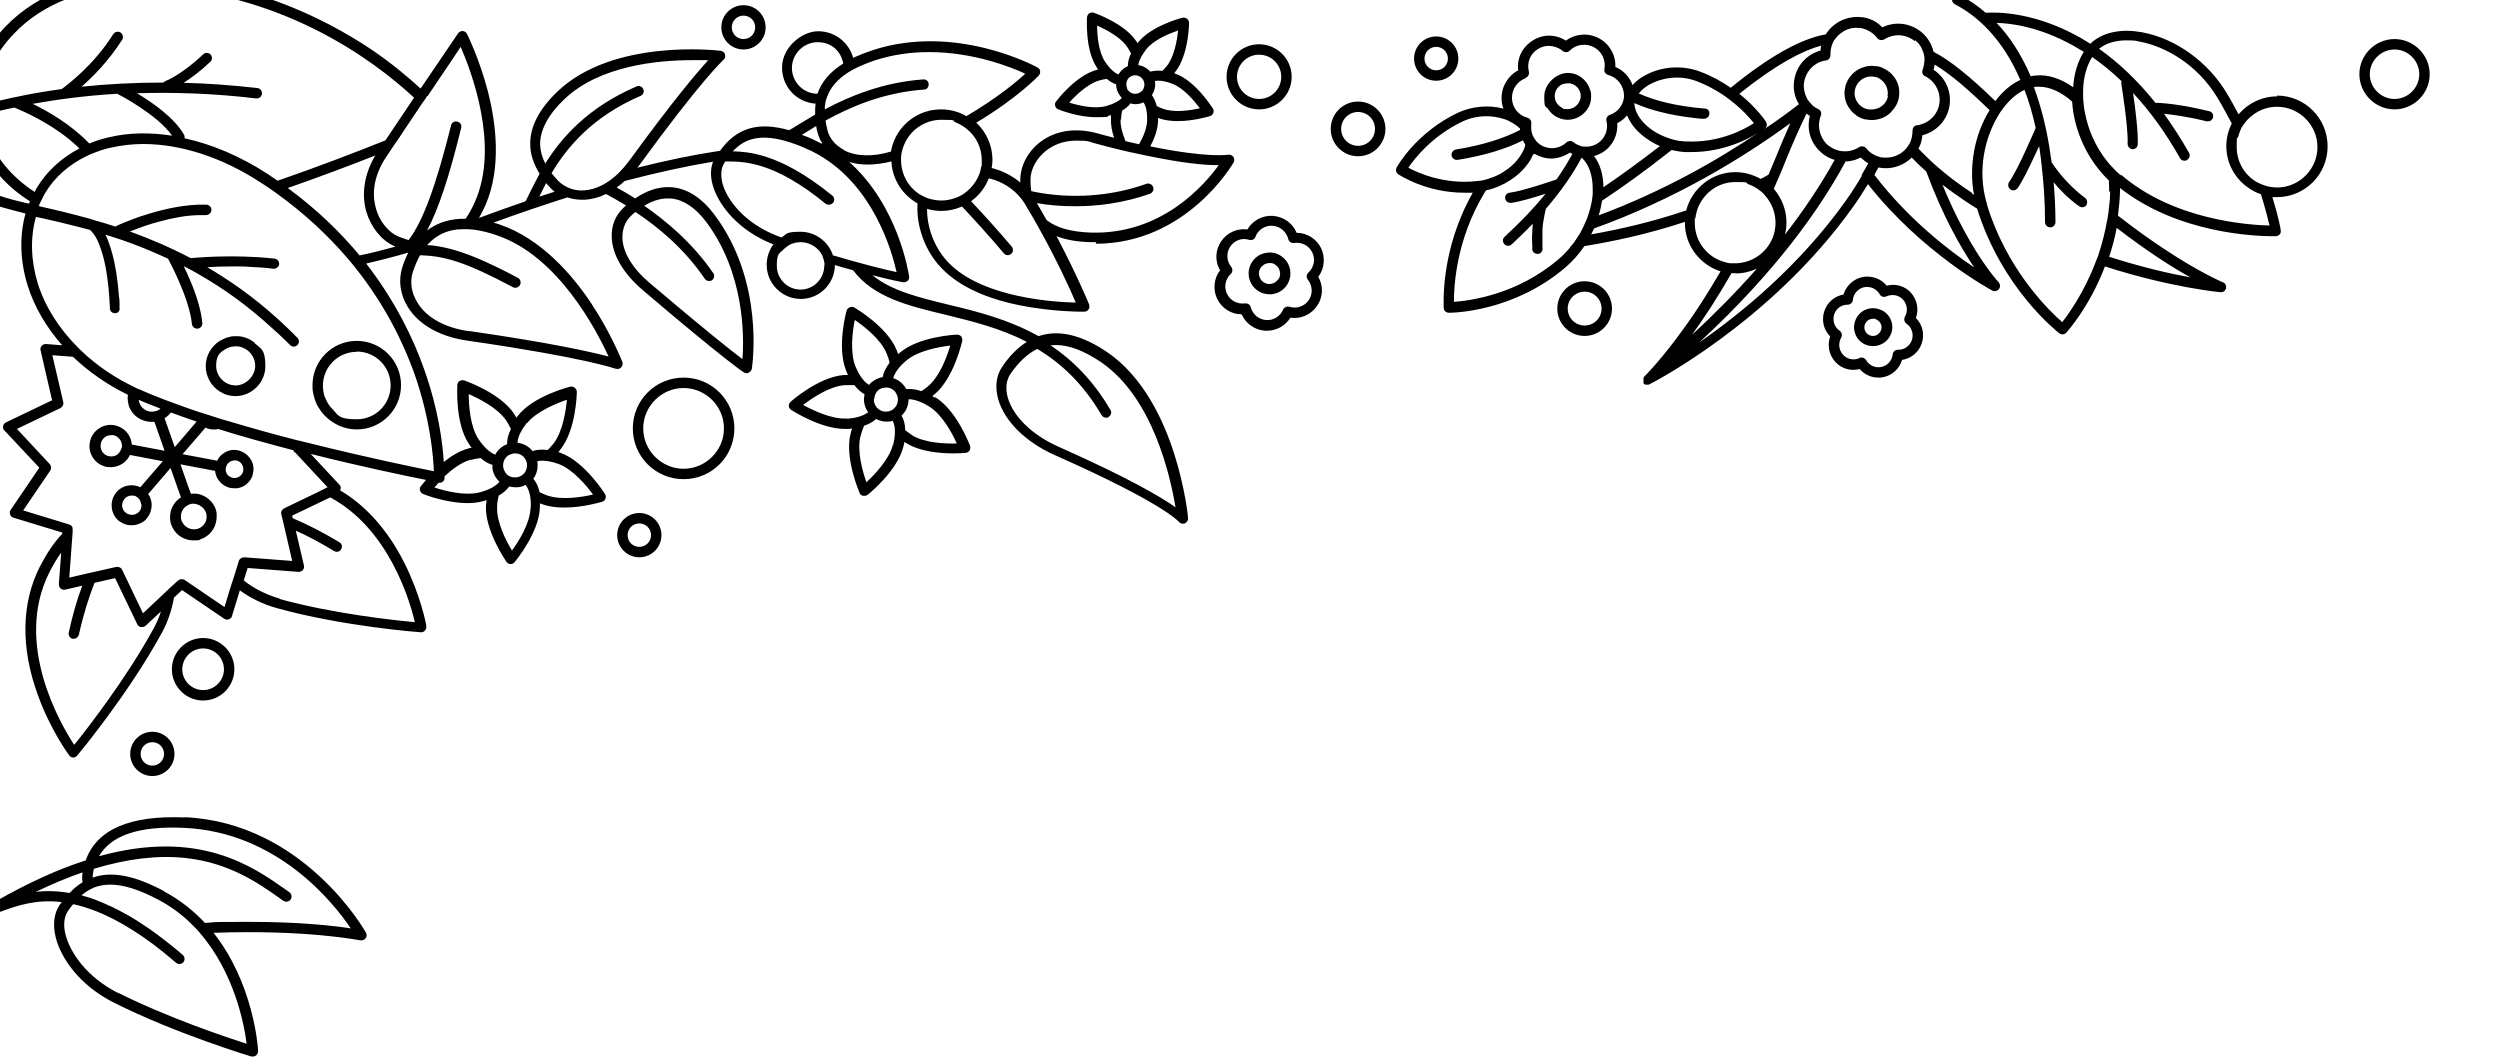 <svg xmlns="http://www.w3.org/2000/svg" viewBox="0 0 960 407"><path fill="none" d="M489.8 101.8c-.7-.5-1.5-.8-2.4-.8-1.2 0-2.5.6-3.3 1.7-.6.9-.9 1.9-.7 3 .2 1.1.7 2 1.6 2.6 1.8 1.3 4.3.9 5.6-.9.6-.9.9-1.9.7-3-.2-1.1-.7-2-1.6-2.6Zm-295.1 68.8c0-1.7.4-3.7 1.5-5.9-.5-1-1.1-2.1-1.8-3.2-3.3-4.9-10.6-8.5-14.5-10.2 0 4.3.5 12.4 3.8 17.3 2.1 3.1 4.3 5.2 6.4 5.9.2-.4.5-.9.8-1.3 1-1.3 2.3-2.2 3.7-2.7ZM184.5 189c3.4-1 6-2.4 7.4-4-1.5-1.4-2.4-3.2-2.7-5.3v-1.2c-.1 0-.3 0-.4-.1-1.4-.5-2.8-1.4-4.1-2.5-1.1.1-2.3.4-3.6.7-3.6 1-7.2 3.7-10.1 6.4v.6c0 .6-.3 1.1-.7 1.5-.4.3-.8.4-1.2.4h-.4c-.6.6-1.2 1.3-1.6 1.8 4.1 1.3 12 3.3 17.6 1.8Zm150.3-42.3c1.2-1 2.7-1.7 4.2-1.9v-.3c.4-1.7 1.3-3.5 2.6-5.2-.3-1.1-.6-2.3-1.1-3.5-2.2-5.5-8.7-10.5-12.2-12.9-.8 4.2-2 12.3.3 17.7 1 2.4 2.7 5.7 5.2 7.1.3-.4.7-.7 1.1-1.1Zm-130.3 26.6c1.5-.5 3.4-.7 5.8-.4.7-.7 1.5-1.5 2.2-2.4 3.7-4.6 4.9-12.7 5.2-16.9-4 1.3-11.6 4.3-15.3 9-1.5 1.9-3.4 4.9-3.6 7.6 1.5.2 3.1.8 4.4 1.8.5.4 1 .9 1.4 1.4Zm515.9-50.7c-.4-.1-.7-.2-1.1-.2-1.3 0-2.6.8-3.1 2.2-.6 1.7.3 3.6 2 4.2.8.3 1.7.3 2.5-.1s1.4-1 1.7-1.9c.3-.8.3-1.7-.1-2.5s-1-1.4-1.9-1.7Z"/><path fill="none" d="M496.8 93.4c-1 .2-2-.5-2.3-1.5-.6-2.8-3.1-4.9-6-5.1-2.9-.2-5.5 1.5-6.6 4.2-.4 1-1.4 1.5-2.4 1.2-2.8-.8-5.7.2-7.3 2.6-1.6 2.4-1.4 5.6.4 7.8.7.8.6 2-.2 2.7-2.1 2-2.6 5.1-1.4 7.7 1.3 2.6 4 4 6.9 3.6h.3c.9 0 1.7.6 1.9 1.5.7 2.7 3.1 4.7 5.9 4.9 2.8.2 5.4-1.4 6.5-4 .4-1 1.5-1.5 2.5-1.1 2.8.9 5.8-.2 7.4-2.6 1.6-2.4 1.4-5.6-.4-7.8-.7-.8-.6-2 .2-2.7 2.1-2 2.6-5.1 1.4-7.7-1.3-2.6-4-4-6.9-3.6Zm-2.8 16.3c-1.3 1.7-3.1 2.9-5.2 3.2-.4 0-.9.1-1.3.1-1.7 0-3.3-.5-4.7-1.5-3.6-2.6-4.4-7.6-1.8-11.2 1.3-1.7 3.1-2.9 5.2-3.2 2.1-.3 4.2.2 6 1.4 3.6 2.6 4.4 7.6 1.8 11.2Zm238.1 14.6c-.9-.6-1.1-1.8-.6-2.7 1.2-2.1 1-4.7-.7-6.5-1.6-1.8-4.2-2.3-6.4-1.3-1 .4-2.1 0-2.6-.8-1.2-2.1-3.6-3.2-6-2.7s-4.1 2.5-4.3 4.9c0 1-1 1.8-2 1.8-2.4 0-4.5 1.5-5.2 3.8-.7 2.3.1 4.9 2.1 6.2.9.6 1.1 1.8.6 2.7-1.2 2.1-1 4.7.7 6.5 1.6 1.8 4.2 2.3 6.4 1.3.3-.1.5-.2.8-.2.7 0 1.4.4 1.7 1 1.2 2.1 3.6 3.1 5.9 2.6 2.3-.5 4.1-2.4 4.3-4.8.1-1 1-1.8 2-1.8 2.5 0 4.7-1.5 5.4-3.8.7-2.3-.1-4.9-2.1-6.2Zm-6 3.8c-.7 1.8-2 3.3-3.8 4.1-1 .5-2 .7-3.1.7s-1.7-.1-2.5-.4c-3.8-1.4-5.7-5.6-4.4-9.3 1.4-3.8 5.6-5.7 9.3-4.4 3.8 1.4 5.7 5.6 4.4 9.3Zm-389.7 32.8c-1.1 1-2.6 1.9-4.6 2.6-.5 1.2-1 2.5-1.4 4.1-1.4 5.7.9 13.6 2.3 17.6 3.1-2.9 8.8-8.8 10.2-14.5.6-2.6 1.2-6.5-.2-9.2-.8.2-1.6.3-2.4.3-1.4 0-2.7-.3-4-1ZM31.7 335c-5.8 2-11.8 4.5-18 7.5 3.8-.4 8.1-.4 13 .4 1.6-1.7 3.3-3 5-4.1-.1-1.3-.1-2.6 0-3.8Zm300.1-182.4c0-.4.1-.8.2-1.2-1.3-.7-2.6-1.8-3.9-3.5-1.1 0-2.4-.1-3.7 0-5.9.4-12.6 5-16 7.6 3.7 2.1 11 5.6 16.9 5.2 2.4-.2 5.9-.7 8.1-2.5-1.2-1.7-1.7-3.7-1.6-5.7Zm14.4 7c.8 1.4 1.3 3.3 1.4 5.6.7.6 1.6 1.2 2.5 1.8 5 3.1 13.2 3.4 17.4 3.3-1.8-3.9-5.6-11.1-10.6-14.2-2.1-1.3-5.1-2.8-7.9-2.8 0 2.3-.9 4.6-2.7 6.3Zm18.7-27c-4.2.5-12.3 1.9-16.8 5.7-2.7 2.3-4.5 4.6-5.1 6.8 1.5.5 2.8 1.4 3.9 2.6.4.5.8 1.1 1.1 1.6 1.6-.2 3.5 0 5.8.8.9-.5 1.7-1.2 2.6-1.9 4.5-3.8 7.3-11.5 8.5-15.6Zm-167.1 54.7c-.8 0-1.6-.1-2.3-.3 0 0 0 .1-.1.2-1 1.2-2.3 2.3-3.9 3.3-.3 1.3-.5 2.7-.6 4.3-.2 5.9 3.5 13.1 5.7 16.8 2.5-3.5 6.9-10.3 7.1-16.2.2-3.8-.4-6.7-1.7-8.6 0-.1-.2-.2-.3-.4-.9.5-1.9.8-3 .9h-1Zm7-3.6c.2.2.4.5.5.7.9 1.3 1.5 2.8 1.9 4.5.8.4 1.8.8 2.8 1.2 5.5 2.1 13.6.7 17.7-.3-2.5-3.4-7.7-9.7-13.2-11.8-2.3-.8-5.6-1.7-8.3-1.1 0 .2 0 .5.1.7.2 2.1-.3 4.3-1.6 6Zm-64-102.4c-2-6.9-.8-14.5 3.4-21.7-9.9 3.9-21.6 8.4-33.6 12.5 11.2 8.2 20.2 17 27.6 25.9 4.5-1 9.2-2.1 13.9-3.4-.2 0-.4-.1-.5-.2-4.9-2.1-9-7.1-10.7-13.1ZM796 33.5c.3-5.3 1.8-10 4.1-13.6-1.3-.8-2.7-1.7-4.1-2.4-13-7.2-23.8-8.6-29.5-8.7 4.8 5.1 9.4 11.8 13.2 20.6l1.8-.3c4.7-.5 9.7 1.1 14.5 4.5ZM440.7 46.3c.1-3.1-.3-5.5-1.4-7-1 .5-2.1.7-3.2.7s-1.2 0-1.8-.3c-.8 1.1-1.9 2-3.2 2.8-.2 1-.4 2.2-.4 3.4-.1 2.7.8 5.6 1.9 8.3 1.8.4 3.5.8 5.2 1.2 1.6-2.8 3-6.1 3.1-9.1Zm-7.5-20.9c0-1.4.4-3 1.2-4.8-.4-.8-.9-1.6-1.4-2.5-2.6-3.9-8.3-6.8-11.6-8.3 0 3.6.5 10 3.1 13.9 1.1 1.7 2.9 4 5.1 4.8l.6-.9c.8-1 1.9-1.8 3-2.3Zm-118 29.8h.5c-.8-1.4-1.5-2.8-1.9-4.4-.2-.8-.3-1.6-.5-2.3-2.1 1.2-3.9 2.4-5.5 3.4 1 .4 2 .8 3.1 1.2 1.5.6 2.9 1.4 4.3 2.1ZM209.8 70.3c-1 1.9-1.9 3.7-2.6 5.2 2-.7 4-1.3 5.9-1.9-.6-.4-1.1-.9-1.6-1.4-.6-.6-1.2-1.3-1.7-1.9Zm232-42.8c1.3-.4 2.8-.5 4.7-.3.6-.6 1.1-1.2 1.7-1.9 2.9-3.7 3.9-10 4.3-13.6-3.5 1.2-9.4 3.6-12.3 7.3-1.2 1.5-2.7 3.8-3 6 1.3.2 2.5.7 3.5 1.5.4.3.7.7 1.1 1Zm.5 9.1c.1.1.2.3.3.4.7 1.1 1.3 2.3 1.6 3.8.7.3 1.4.7 2.2 1 4.4 1.6 10.7.7 14.3-.1-2.2-2.9-6.3-7.8-10.7-9.4-1.8-.7-4.4-1.4-6.5-1 .3 1.8 0 3.7-1.2 5.4Zm-13.8-4.2c-1.1-.4-2.3-1-3.6-2.1-.9.1-1.8.3-2.9.6-4.5 1.3-9 5.8-11.5 8.5 3.5 1.1 9.7 2.6 14.2 1.3 2.7-.7 4.7-1.8 5.9-3.1-1.4-1.4-2.1-3.3-2.2-5.2Zm192.4 14.9c.4 4.4-1.7 8.8-5.6 11.2-1.1.7-2.2 1.1-3.3 1.4 2.3 3.1 3.5 7.2 3.6 12 6.6-4.4 13.9-9.7 21.7-15.8-4-1.7-7.6-4.3-10.2-7.6-1.1-1.4-1.9-2.8-2.5-4.3-1 1.2-2.3 2.3-3.8 3Z"/><path fill="none" d="M206.2 177c0 .2 0 .5.1.7.2 2.1-.3 4.3-1.6 6 .2.2.4.5.5.7.9 1.3 1.5 2.8 1.9 4.5.8.4 1.8.8 2.8 1.2 5.5 2.1 13.6.7 17.7-.3-2.5-3.4-7.7-9.7-13.2-11.8-2.3-.8-5.6-1.7-8.3-1.1Zm-3.1-5.1c.5.4 1 .9 1.4 1.4 1.5-.5 3.4-.7 5.8-.4.7-.7 1.5-1.5 2.2-2.4 3.7-4.6 4.9-12.7 5.2-16.9-4 1.3-11.6 4.3-15.3 9-1.5 1.9-3.4 4.9-3.6 7.6 1.5.2 3.1.8 4.4 1.8Zm-13 2.7c.2-.4.5-.9.8-1.3 1-1.3 2.3-2.2 3.7-2.7 0-1.7.4-3.7 1.5-5.9-.5-1-1.1-2.1-1.8-3.2-3.3-4.9-10.6-8.5-14.5-10.2 0 4.3.5 12.4 3.8 17.3 2.1 3.1 4.3 5.2 6.4 5.9Zm-19.2 8.9c0 .6-.3 1.1-.7 1.5-.4.3-.8.4-1.2.4h-.4c-.6.6-1.2 1.3-1.6 1.8 4.1 1.3 12 3.3 17.6 1.8 3.4-1 6-2.4 7.4-4-1.5-1.4-2.4-3.2-2.7-5.3v-1.2c-.1 0-.3 0-.4-.1-1.4-.5-2.8-1.4-4.1-2.5-1.1.1-2.3.4-3.6.7-3.6 1-7.2 3.7-10.1 6.4v.6ZM140.8 81.3c-2-6.9-.8-14.5 3.4-21.7-9.9 3.9-21.6 8.4-33.6 12.5 11.2 8.2 20.2 17 27.6 25.9 4.5-1 9.2-2.1 13.9-3.4-.2 0-.4-.1-.5-.2-4.9-2.1-9-7.1-10.7-13.1ZM-6.8 40.1c3.7-1 7.7-1.9 12-2.9h.1C10.9 36 17 34.9 23.6 34c2-1.4 12.2-8.9 19.8-21.1.6-.9 1.8-1.2 2.8-.6.9.6 1.2 1.8.6 2.8-5.1 8.2-11.2 14.2-15.6 18 9.6-1 20.1-1.6 31.5-1.6.2-.3.5-.5.8-.6.1 0 6.3-2.6 14.4-10.2.8-.8 2.1-.7 2.8 0 .8.8.7 2.1 0 2.8-4 3.8-7.5 6.4-10.3 8.1 8.9.2 18.3.9 28.3 2 1.1.1 1.9 1.1 1.8 2.2-.1 1.1-1.1 1.9-2.2 1.8-16.7-1.9-32-2.4-45.8-2 5.7 3.5 14.5 9.5 18.1 16 .2.4.3.9.2 1.3 10.6 2.3 21.4 6.9 31.7 13.6 1.4.9 2.7 1.8 4 2.7 15.2-5.2 30-10.9 41.4-15.5 4.2-6.3 7.9-11.7 11-16.4C142.8 22.5 107.3-3.6 55.7-5.3h-2.8c-19.2 0-36.5 6.5-47.7 18.1-7.7 8-11.9 17.6-12 27.3Zm280.2 67.6c-.3.2-.7.3-1.1.3-.6 0-1.3-.3-1.7-.9-8.1-11.9-18.4-20.2-26.6-25.6-.7.6-1.4 1.2-1.9 1.7-2.1 2-3.2 4.9-3.1 8.1.2 5.6 3.9 11.8 10.4 17.4 21.1 18 31.3 26 35.7 29.3.6-8.8.8-33.1-14-52.8-4.2-5.5-8.7-8.5-13.6-8.9h-1.1c-3.3 0-6.3 1.2-9 2.8 8.3 5.7 18.5 14.1 26.5 25.9.6.9.4 2.2-.5 2.8Z"/><path fill="none" d="M154.6 51.1c-.7 1-1.3 2-2 3-.6 1-1.3 1.9-2 2.9s-1.3 2-2 3c-5.7 8.5-5.3 15.6-4 20.1 1.4 4.9 4.7 8.9 8.5 10.6 1.4.6 2.7 1.1 4 1.4 5.5-7 10.5-20.7 16.3-44 .3-1.1 1.4-1.7 2.4-1.5 1.1.3 1.7 1.4 1.5 2.4-4.6 18.7-8.8 31.2-13.1 39.4 4-3.1 8.9-4.6 14.8-4.5 1.3-2 2.5-4.2 3.7-6.8 9.3-21.4-1.5-49.9-5.6-59.2-2.1 3-6 8.8-12.7 18.9-.4.6-.8 1.1-1.1 1.7-.4.6-.8 1.1-1.2 1.7-2.2 3.2-4.6 6.8-7.3 10.9Zm-88.4 1.1c-5.7-8.1-20.5-15.8-20.6-15.8-.2 0-.3-.2-.4-.3C33 36.8 22 38.2 12.5 40c5.9 2.8 14.9 7.9 21.9 15.3 2.4-1 5-1.8 7.6-2.4 7.6-1.8 15.8-1.9 24.2-.6Zm135.5 134.1c-.9.5-1.9.8-3 .9h-1c-.8 0-1.6-.1-2.3-.3 0 0 0 .1-.1.2-1 1.2-2.3 2.3-3.9 3.3-.3 1.3-.5 2.7-.6 4.3-.2 5.9 3.5 13.1 5.7 16.8 2.5-3.5 6.9-10.3 7.1-16.2.2-3.8-.4-6.7-1.7-8.6 0-.1-.2-.2-.3-.4Zm-3.7-3.1h.3c1.2-.1 2.3-.7 3.1-1.7 0 0 .1-.2.2-.3.4-.6.6-1.2.7-1.8.2-1.5-.2-3-1.3-4.1l-.3-.3c-.3-.2-.6-.4-1-.6-.6-.3-1.2-.4-1.9-.4s-1.5.2-2.1.5c-.3.1-.6.3-.8.5-.2.2-.5.4-.7.7-.7.9-1 1.9-1 3v.4c0 .7.3 1.3.7 1.9.3.4.6.8 1 1.2.6.5 1.4.8 2.2.9h.9ZM352.8 74.3c.6.4 1.2.7 1.8 1 .6.3 1.2.6 1.9.8 1.6.5 3.3.8 5 .8s3.3-.3 4.8-.8c1.4-.4 2.6-1.1 3.8-1.8 1.9-1.2 3.4-2.9 4.6-4.8.4-.6.7-1.2 1-1.9.3-.6.5-1.2.7-1.8v-.1c.2-.6.3-1.3.4-2 .1-.8.2-1.5.2-2.3 0-4.9-2.3-9.3-5.9-12.1-.6-.5-1.2-.9-1.9-1.3s-1.5-.8-2.2-1.1c-1.7-.7-3.6-1-5.5-1-6.8 0-12.6 4.5-14.7 10.6-.1.4-.3.9-.4 1.4 0 .3-.1.7-.2 1-.1.7-.2 1.5-.2 2.2v.8c.2 5.1 2.8 9.7 6.8 12.4ZM14.1 72.2c3.8-6.4 9.5-11.6 16.4-15.2-9.5-9.3-22.3-14.7-25-15.7-4.4.9-8.5 1.9-12.1 2.9C-5.4 54.2.3 63.9 9.3 71c1.3 1 2.6 1.9 3.9 2.8.3-.5.5-1 .8-1.5Z"/><path fill="none" d="M342.5 57.3c1.9-8.7 9.7-15.3 19-15.3s6.9 1 9.8 2.6c11.7-6.9 19.3-13.3 22.6-16.3-5.6-2.6-20-8.3-37-8.3s-13.7.9-20.8 3.2c-3.2 1-5.8 2.2-8.1 3.4-.8.4-1.5.8-2.1 1.2-.9.6-1.8 1.2-2.5 1.8-2 1.6-3.5 3.4-4.5 5.2-.5.9-.9 1.8-1.2 2.7-.2.7-.4 1.5-.6 2.2-.1.7-.2 1.5-.2 2.3 9.6-5.1 22.4-10.4 37.8-11.5 1.1 0 2.1.7 2.1 1.8s-.7 2.1-1.8 2.1c-15.5 1.1-28.5 6.8-37.8 11.9.2 1.2.4 2.3.7 3.5.5 2.1 1.6 4 3.2 5.5 1 .9 2.1 1.8 3.4 2.4 4.7 2.4 11 2.6 18 .5 0-.3.1-.6.2-.9Zm-38.4-31.2c0 5.4 4.4 9.9 9.8 9.9 1.6-4.6 4.9-8.5 9.9-11.6-.8-4.7-4.9-8.2-9.8-8.2s-9.9 4.5-9.9 9.9Zm131.7 9.8c1.1 0 2.2-.4 3-1.3.1-.2.2-.3.3-.5.1-.2.2-.4.3-.7.4-1.4 0-2.9-1.2-3.8-.1-.1-.3-.2-.4-.3-.5-.3-1.2-.5-1.8-.5h-.4c-.6 0-1.1.3-1.5.6-.3.2-.6.4-.8.7-.6.8-.8 1.7-.7 2.6 0 .4.2.8.4 1.2.2.4.5.8 1 1.2.6.5 1.3.7 2 .8Zm32.3 27.8c-4.7 0-13.5-.6-28.5-3.8-1.3-.3-2.7-.6-4.2-.9-.2 0-.4 0-.6-.1-1.6-.4-3.4-.8-5.1-1.2-2.9-.7-6-1.5-9.3-2.4-2.6-.7-5-1-7.1-1-5.2 0-8.9 1.8-11.3 3.7-3.7 2.9-6.2 7.3-6.2 11.3s.1 3 .3 4.4c11.3 2.5 27.6 3.1 44.2-2.8 1-.4 2.2.2 2.6 1.2.4 1-.2 2.2-1.2 2.6-10.5 3.7-20.5 4.8-28.5 4.8s-5.5-.1-7.9-.3c-2.4-.2-4.7-.5-7-.9h-.1c1.4 2.3 2.7 4.6 3.9 6.8 3.8 2.9 9.3 4.5 16.7 4.8 27.2 1 43.8-18.1 49.4-25.9Zm-42.4 96.5c-.3.2-.7.3-1 .3-.7 0-1.4-.4-1.7-1-7.1-12.1-15.6-19.9-24.7-25.4-3.7 1.7-7.2 4.9-10.3 9.6-1.6 2.4-2 5.6-1 9.1 2.1 7.3 9.4 14.4 19.6 18.9 27 12 39.3 19.3 44.8 23.2-1.9-11.9-8.7-42.1-28.7-55.8-6.4-4.3-12.1-6.5-17.2-6.5s-1.4 0-2.1.1c8.5 5.6 16.4 13.5 23 24.8.6 1 .2 2.2-.7 2.7Zm-184-98.4c16.8-23.2 26-33.9 30.3-38.6-1.7 0-3.7-.2-6.1-.2-13.1 0-35.5 2.1-49 15-6.2 6-9.4 11.8-9.3 17.3 0 2.5.7 4.9 2 7.4 6.1-9.8 16.3-21.5 35-29.6 1-.4 2.2 0 2.6 1 .4 1 0 2.2-1 2.6-18.8 8.1-28.5 20.1-34.2 29.7.7 1 1.5 1.9 2.5 2.9 1 1.1 2.3 2 3.8 2.6 1.9.8 4.1 1.2 6.4 1.1 4.6-.3 9.2-2.7 13.4-6.8 1.3-1.3 2.6-2.8 3.8-4.4Zm-31.9 8.5c-1 1.9-1.9 3.7-2.6 5.2 2-.7 4-1.3 5.9-1.9-.6-.4-1.1-.9-1.6-1.4-.6-.6-1.2-1.3-1.7-1.9Zm184 8.4c-.4-.6-.7-1.1-1.1-1.7 0 0-.1-.2-.2-.2v-.1c-3.5-4.6-8-6.9-11.9-8-.3 0-.6-.2-.9-.2-.3.9-.7 1.7-1.2 2.5-1.4 2.5-3.3 4.6-5.6 6.3 4.7 5 9.9 10.8 15.6 17.4.7.8.6 2.1-.2 2.8-.4.3-.8.5-1.3.5s-1.1-.2-1.5-.7c-6-6.9-11.3-12.9-16.1-18-2.4 1.1-5.1 1.7-7.9 1.7s-3.7-.3-5.5-.8c0 6.2 2.3 15.3 9.5 21.9 13.2 12.2 38.9 13.9 47.6 14.1-2.1-4.9-7.1-15.9-14.2-28.7-1.6-2.9-3.3-5.8-5.1-8.8Zm-79.5 17.5c-1.7-2-4.2-3.2-7-3.2s-1.3 0-2 .2c-1 .2-1.9.6-2.8 1.1-.7.4-1.3.9-1.8 1.5-1.6 1.6-2.6 3.9-2.6 6.3 0 5 4.1 9.1 9.1 9.1s9.1-4.1 9.1-9.1V101c0-.8-.3-1.5-.6-2.3-.4-1-.9-1.8-1.5-2.6Z"/><path fill="none" d="M314.2 59.2c-1.5-.9-3.2-1.7-4.9-2.4-1.3-.5-2.5-1-3.7-1.5-11.7-4.3-18.5-2.8-23.3 1.9l-.8.8c3.3 0 7.3.4 12.4 2 6.7 2.1 15.1 6.4 25.8 15 .9.7 1 2 .3 2.8-.4.5-1 .7-1.6.7s-.9-.1-1.3-.4c-19.9-16.2-31.3-16.2-38.1-16.2h-.4c-.3.4-.5.8-.7 1.2-1.2 2.1-1.2 5.1 0 8.4 2.1 6 8.5 14.2 20.2 18.8.7.3 1.4.5 2.1.8 2.1-1.4 4.6-2.2 7.3-2.2 5.8 0 10.7 3.7 12.4 8.9 10.7 3.2 20 5.4 24.6 6.5-1.9-8.4-9-33.2-30.2-45.2Zm-270.8 108h-.8c-.8 0-1.6.2-2.3.7-.9.6-1.5 1.6-1.7 2.6-.2 1.1 0 2.2.6 3.1s1.6 1.5 2.6 1.7c1.1.2 2.2 0 3.1-.6.3-.2.6-.5.8-.8.4-.5.8-1.2.9-1.9.1-.7 0-1.4-.2-2.1-.5-1.4-1.6-2.4-3.1-2.7Zm297-5.3c-1.4 0-2.7-.3-4-1-1.1 1-2.6 1.9-4.6 2.6-.5 1.2-1 2.5-1.4 4.1-1.4 5.7.9 13.6 2.3 17.6 3.1-2.9 8.8-8.8 10.2-14.5.6-2.6 1.2-6.5-.2-9.2-.8.2-1.6.3-2.4.3Zm16.5-5.8c-2.1-1.3-5.1-2.8-7.9-2.8 0 2.3-.9 4.6-2.7 6.3.8 1.4 1.3 3.3 1.4 5.6.7.6 1.6 1.2 2.5 1.8 5 3.1 13.2 3.4 17.4 3.3-1.8-3.9-5.6-11.1-10.6-14.2Zm-265.1-23c-.4 0-.8-.1-1.3-.1-1.4 0-2.7.4-3.8 1a7.52 7.52 0 0 0-3.7 6.5c0 4.1 3.4 7.5 7.5 7.5s7.5-3.4 7.5-7.5-2.7-6.8-6.2-7.4Zm98.9-42.7c-2.8-.9-5.4-1.6-7.9-2-.7-.1-1.3-.2-1.9-.2-.8 0-1.7-.1-2.4-.1-1 0-1.9 0-2.8.1-4.3.5-7.8 2.1-10.7 5.1l-.9.9c.8 0 1.6.1 2.4.2.7 0 1.3.2 2 .3 1.2.2 2.5.4 3.8.8 6.6 1.6 14.4 4.8 26.7 11.3 1 .5 1.4 1.7.8 2.7-.4.7-1.1 1.1-1.8 1.1s-.6 0-.9-.2c-18.6-9.8-26.4-11.9-35.7-12.3-1 1.8-1.9 3.9-2.7 6.2-1.3 3.8-.6 8.1 1.7 12 3.6 5.8 10.6 9.7 19.9 11 31.9 4.6 47.1 8 53.6 9.8-4.8-10.4-19.7-38.7-43.1-46.6Zm141.1 62.2c0-.4.1-.8.2-1.2-1.3-.7-2.6-1.8-3.9-3.5-1.1 0-2.4-.1-3.7 0-5.9.4-12.6 5-16 7.6 3.7 2.1 11 5.6 16.9 5.2 2.4-.2 5.9-.7 8.1-2.5-1.2-1.7-1.7-3.7-1.6-5.7Z"/><circle cx="245.5" cy="205.5" r="4.5" fill="none"/><path fill="none" d="M262.5 149c-8.5 0-15.5 7-15.5 15.5s7 15.5 15.5 15.5 15.5-7 15.5-15.5-7-15.5-15.5-15.5Z"/><circle cx="58.5" cy="289.5" r="4.5" fill="none"/><path fill="none" d="M89.5 183.4c1.8.3 3.6-.9 4-2.7.3-1.8-.9-3.6-2.7-4h-.6c-.9 0-1.7.3-2.3.9-.5.5-.9 1.1-1 1.8-.1.7 0 1.4.3 2.1 0 .2.1.3.2.4.5.7 1.3 1.2 2.2 1.4ZM347 147.8c.4.5.8 1.1 1.1 1.6 1.6-.2 3.5 0 5.8.8.9-.5 1.7-1.2 2.6-1.9 4.5-3.8 7.3-11.5 8.5-15.6-4.2.5-12.3 1.9-16.8 5.7-2.7 2.3-4.5 4.6-5.1 6.8 1.5.5 2.8 1.4 3.9 2.6Zm-8.2 9.8c.3.1.6.2.9.2 1.3.2 2.6-.1 3.7-1 0 0 .2-.2.2-.3.5-.5.8-1 1.1-1.6.5-1.4.4-3-.5-4.2 0-.1-.2-.2-.2-.4l-.8-.8c-.8-.6-1.7-.9-2.7-.9s-.9 0-1.3.2c-.3 0-.6.2-.9.3-.3.1-.5.3-.8.5-.8.7-1.4 1.7-1.5 2.7v.4c0 .7 0 1.4.3 2 .2.5.4.9.8 1.3.5.6 1.2 1.1 1.9 1.3Zm-5-9.8c.3-.4.7-.7 1.1-1.1 1.2-1 2.7-1.7 4.2-1.9v-.3c.4-1.7 1.3-3.5 2.6-5.2-.3-1.1-.6-2.3-1.1-3.5-2.2-5.5-8.7-10.5-12.2-12.9-.8 4.2-2 12.3.3 17.7 1 2.4 2.7 5.7 5.2 7.1ZM124.6 152c.3.8.6 1.7 1.1 2.4.2.3.3.6.5.8.4.6.8 1.1 1.3 1.6 2.4 2.5 5.7 4.1 9.5 4.1 7.2 0 13-5.8 13-13s-5.8-13-13-13-13 5.8-13 13 .2 2.7.6 4Zm-71.1 2.6c.7 2 2.6 3.3 4.6 3.5.7 0 1.4 0 2-.3.6-.2 1.1-.5 1.5-.9-1.6-.6-3.1-1.2-4.6-1.8-1.3-.5-2.6-1.1-3.8-1.6 0 .4.1.8.3 1.1ZM71 194.8c-.5.4-.8 1-1.1 1.5-.5 1.1-.6 2.5-.2 3.7 0 .2.2.4.3.5 1.1 2.2 3.7 3.3 6.1 2.5 1.2-.4 2.3-1.3 2.8-2.5.4-.9.6-1.8.4-2.7 0-.4-.1-.7-.2-1-.4-1.1-1.1-2-2.1-2.5-.2 0-.3-.2-.5-.3-.6-.3-1.2-.4-1.8-.5h-.4c-.6 0-1.1 0-1.6.3-.7.2-1.3.6-1.7 1.1Zm-5.4-36.4c-.7.9-1.5 1.6-2.4 2.2l3.9 11.1 8.4-9.8c-3.4-1.1-6.7-2.3-9.9-3.5Zm-12.5 32.7c-.5-.5-1.2-.8-1.9-.9h-.8c-1 0-1.9.5-2.5 1.3-.6.8-1 1.7-.9 2.7 0 1 .5 1.9 1.3 2.5.3.3.6.4 1 .6 1.4.6 3.2.3 4.3-1 .7-.8 1-1.9.8-2.9 0-.2 0-.4-.1-.6-.2-.7-.6-1.3-1.1-1.8ZM443.5 31.2c.3 1.8 0 3.7-1.2 5.4.1.1.2.3.3.4.7 1.1 1.3 2.3 1.6 3.8.7.3 1.4.7 2.2 1 4.4 1.6 10.7.7 14.3-.1-2.2-2.9-6.3-7.8-10.7-9.4-1.8-.7-4.4-1.4-6.5-1ZM55.8 240.3c-.4.3-.9.5-1.4.5H54c-.6-.1-1.2-.5-1.4-1.1L44.1 222l-7.9 1.8c-2.3 5.6-4.3 12.2-6 19.9-.2.9-1 1.6-2 1.6h-.4c-1.1-.2-1.8-1.3-1.5-2.4 1.5-6.8 3.3-12.7 5.2-18l-6.5 1.5c-.6.1-1.3 0-1.8-.4s-.7-1-.7-1.7l.9-12.1c-1.5 2.2-3 4.6-4.5 7.5-13.8 27.2 4 58 9.4 66.2 5-6.1 19.9-25.2 30.3-44.4 1.2-2.2 2.1-4.4 2.9-6.7l-5.9 5.5Z"/><circle cx="78" cy="257" r="8" fill="none"/><path fill="none" d="M82.6 164.7H82c-1.1 0-2.2-.2-3.1-.7l-8.8 10.2 13.3 2.5c.6-1.1 1.4-2.1 2.4-2.8 1.6-1.1 3.6-1.5 5.5-1.2 1.9.4 3.6 1.5 4.7 3.1s1.5 3.6 1.2 5.5c0 .3-.1.6-.2.9-.4 1.1-.9 2.1-1.7 2.9-.9 1-2.1 1.7-3.4 2-.6.2-1.2.2-1.9.2s-.9 0-1.4-.1c-1.9-.4-3.6-1.5-4.7-3.1-.7-1.1-1.1-2.3-1.3-3.5l-13.3-2.5 2.8 8 1.2 3.3h2.3c.9.1 1.8.4 2.6.8 1.5.7 2.7 1.8 3.6 3.1.3.5.6 1.1.9 1.7 0 .1 0 .2.1.3.2.6.4 1.2.4 1.9v.9c0 1.4-.3 2.8-.9 4.1-.3.6-.6 1.1-1 1.6-.6.7-1.3 1.4-2 1.9-.6.4-1.3.8-2.1 1.1-1 .3-2 .5-3 .5-3.4 0-6.5-1.9-8-5-.2-.3-.3-.6-.4-.9-.4-1-.5-2.1-.5-3.1 0-2.8 1.4-5.5 3.7-7.2.2-.1.3-.2.5-.3l-1.3-3.6-2.7-7.7-8.6 10c.4.5.7 1.1.9 1.7.5 1.4.6 2.9.2 4.4-.3 1.2-.8 2.3-1.6 3.2l-1.2 1.2c-.8.6-1.6 1-2.5 1.2-.7.2-1.4.3-2.1.3h-.3c-1.5 0-2.9-.5-4.2-1.4-.2-.1-.4-.3-.6-.4l-.1-.1c-.7-.6-1.3-1.4-1.7-2.2-.5-.9-.8-1.9-.8-3-.2-2.1.5-4 1.8-5.6 2.3-2.7 6.1-3.4 9.2-1.9l8.6-10-12.6-2.4c-.6 1.3-1.5 2.4-2.8 3.3-1.4.9-2.9 1.4-4.6 1.4s-1 0-1.5-.1c-2.1-.4-4-1.6-5.2-3.4-1.2-1.8-1.7-3.9-1.3-6.1.4-2.1 1.6-4 3.4-5.2 1.8-1.2 3.9-1.7 6.1-1.3 3.7.7 6.3 3.8 6.6 7.4l12.6 2.4-3.9-11.1h-1.1c-3.8 0-7.3-2.4-8.7-6.1-.5-1.4-.6-2.9-.4-4.3-8-3.9-15.2-8.9-21.1-14.6l-7.9-.6 4.2 18c.2.9-.2 1.8-1.1 2.3l-16.7 8L19.1 178c.6.7.7 1.7.2 2.5L8.9 195.8l17.7 5.4c.4.1.7.3.9.6.3.4.5.9.5 1.4v.8l-.3 2.8-1.1 14.8 6.5-1.5L38 219l6.6-1.5h.5c.8 0 1.5.4 1.8 1.1l8 16.7 8.2-7.7 2.2-2.1 2.1-1.9 1-.9c.7-.6 1.7-.7 2.5-.2l15.3 10.4 2.7-8.8.7-2.1.7-2.2 1.4-4.6c.3-.9 1.1-1.5 2.1-1.4l18.4 1.4-3.1-13.4-1.1-4.6c-.2-.9.3-1.8 1.1-2.2l13.1-6.3 2.4-1.2 1.2-.6-1.7-1.8-10.9-11.7c-.2-.2-.3-.5-.4-.8-9.6-2.5-19.5-5.2-29-8.2-.4 0-.7.1-1.1.2Z"/><path fill="none" d="m126.9 191-14.6 7 .2 1c5.5 2.3 11.4 5.3 17.9 9.2.9.6 1.2 1.8.7 2.7-.4.6-1 1-1.7 1s-.7 0-1-.3c-5.3-3.2-10.2-5.8-14.7-7.8l3.1 13.3c.1.6 0 1.3-.4 1.8s-1 .7-1.7.7l-19.5-1.5-1.5 4.8c3.9 3.1 8.6 5.5 13.9 7 20.7 5.7 44.2 8.2 52 8.9-2-8.5-10.2-36-32.5-47.9Zm6.8-92c-7.4-8.7-16.5-17.2-27.7-25.2-.7-.5-1.3-.9-2-1.4-.7-.5-1.4-.9-2.1-1.4-.5-.3-.9-.6-1.4-.9-14.8-9.6-30.7-14.8-45.1-14.8s-8.5.5-12.4 1.4c-2 .5-3.9 1-5.7 1.7-1.3.5-2.6 1-3.8 1.6-6.7 3.3-12.2 8.1-15.8 14.2-.3.5-.6 1-.8 1.5l-.9 1.8c-.2.5-.5 1.1-.7 1.6.4 0 .7.2 1.1.3 2.6.6 5.3 1.2 8.1 1.9 3.4.8 7.1 1.7 10.8 2.8.2 0 .4.1.5.2v-.1s.1 0 .2.1c.1 0 .2.1.4.2 2.7.8 5.5 1.6 8.3 2.5.7-.4 2.2-1 4.3-1.9 1.8-.7 4.1-1.6 6.6-2.4 5.9-1.9 13.4-3.8 20.8-4.1h3.3c.6 0 1.2.3 1.5.8.3.3.4.8.4 1.2 0 .3 0 .5-.2.8-.3.7-1 1.2-1.9 1.2h-2.6c-5.1.2-10.3 1.2-15 2.4-1.9.5-3.7 1.1-5.4 1.6-2.4.8-4.5 1.6-6.2 2.3 7.5 2.7 15.3 6 23.3 10.2h.2c.6 0 15.5-1.7 32 .2 1.1.1 1.9 1.1 1.8 2.2 0 .3-.1.6-.3.8-.4.6-1 .9-1.7.9h-.2c-3-.3-5.9-.5-8.7-.7-2.2-.1-4.3-.1-6.3-.2-4.1 0-7.7.1-10.4.3 1.9 1.1 3.8 2.3 5.7 3.5 9.7 6.2 19.4 13.9 28.9 23.6.8.8.8 2.1 0 2.8-.4.4-.9.6-1.4.6s-1-.2-1.4-.6l-1.9-1.9c-.6-.6-1.2-1.2-1.9-1.8-.4-.4-.8-.8-1.2-1.1-.6-.6-1.2-1.1-1.8-1.6-9.4-8.7-19.1-15.4-28.5-20.9-1.8-1.1-3.7-2.1-5.5-3 .4.7.7 1.5 1.1 2.4 1.1 2.5 2.3 5.3 3.4 8.4.2.7.5 1.4.7 2.1l.6 2.1c.6 2.3 1.1 4.6 1.3 6.8.1 1.1-.7 2.1-1.8 2.2h-.2c-1 0-1.9-.8-2-1.8-.1-1.3-.4-2.7-.7-4.1-.2-.7-.4-1.5-.6-2.2l-.6-2.1c-1.5-4.6-3.5-9-5-12.2-1.3-2.7-2.3-4.4-2.3-4.5h-.1c-8.3-3.9-16.3-6.8-23.9-9.2.3.7.7 1.4 1 2.3.6 1.4 1.1 3 1.6 4.9 1.1 4.1 2.1 9.6 2.6 16.7 0 .8.1 1.6.2 2.5v2.6c-.3.7-.9 1.1-1.7 1.2-.2 0-.4 0-.6-.1-.8-.2-1.4-1-1.4-1.8v-.4c-.5-11-2-18.1-3.5-22.5-.9-2.6-1.9-4.4-2.6-5.5-.6-.9-1.1-1.4-1.5-1.7-1.5-.4-3.1-.8-4.6-1.2-4.6-1.2-8.9-2.2-12.9-3.1-.6-.1-1.2-.3-1.8-.4l-1.5-.3c-2.2 7.9-2 16.8.7 25.5 2.8 9 8.1 17.4 15.4 24.6.7.7 1.5 1.5 2.3 2.2.8.7 1.7 1.5 2.5 2.2 4.7 3.9 10.1 7.4 16 10.4l1.8.9c.2.1.5.2.7.3.4.2.8.4 1.2.5 1.1.5 2.2.9 3.3 1.4.8.3 1.7.7 2.5 1 1.1.4 2.2.9 3.3 1.3.6.2 1.3.5 1.9.7.6.2 1.3.5 1.9.7 2.4.9 4.8 1.7 7.3 2.6.7.2 1.4.5 2.1.7.5.2 1.1.4 1.6.5.2 0 .5.1.7.2 1.1.4 2.3.7 3.4 1.1.4.1.8.3 1.2.4.8.2 1.5.5 2.3.7l2.1.6c8.7 2.6 17.7 5.1 26.3 7.3.7.2 1.4.4 2.1.5.7.2 1.4.4 2.1.5 22.2 5.6 41.8 9.6 48.4 10.9-.2-5.5-1.2-19.9-7.5-37.6-4.1-11.7-11.1-26.3-22.9-40.9-.9-1.2-1.9-2.3-2.9-3.5Zm-43.2 53c-1.5 0-2.9-.3-4.2-.8-.6-.2-1.2-.5-1.7-.9-3.3-2-5.5-5.7-5.5-9.8s2.2-7.7 5.4-9.7c.6-.4 1.2-.7 1.8-.9.6-.3 1.3-.5 1.9-.6.8-.2 1.6-.3 2.4-.3h1.1c1.4.1 2.8.5 4 1.1.8.4 1.6.9 2.3 1.5 2.5 2.1 4.1 5.3 4.1 8.8 0 6.3-5.2 11.5-11.5 11.5Zm63.5-4c0 9.4-7.6 17-17 17s-8.7-1.8-11.8-4.8c-.5-.5-1-1-1.4-1.5-.5-.6-.9-1.1-1.2-1.7-.4-.6-.7-1.1-1-1.7-.4-.8-.7-1.6-.9-2.4-.2-.7-.4-1.5-.5-2.2-.1-.9-.2-1.7-.2-2.6 0-9.4 7.6-17 17-17s17 7.6 17 17ZM654.9 41.7c.7.1 1.3.6 1.5 1.3 0 .3.1.5 0 .8 0 1-1 1.8-2 1.8h-1.1c-.9 0-1.9-.2-2.8-.3-9.5-1.1-17-3.1-22.9-5.7 0 2 .8 4.2 2.6 6.4 2.5 3.2 6.4 5.7 10.7 7.1.8.3 1.6.5 2.4.7.9.2 1.8.3 2.7.4.4 0 .9 0 1.3.1 12.6.6 22.4-4.7 26.2-7-1.5-1.9-4.5-5.3-8.9-8.7-.5-.4-1.1-.8-1.6-1.2-.6-.4-1.1-.8-1.7-1.2-2.8-1.8-6-3.6-9.7-5-6.9-2.7-13.9-1.2-18.1 1.2-1.8 1-3.2 2.2-4.2 3.5 6.2 2.7 14.5 4.9 25.4 5.8h.2Zm-68.5 3.4c1 .3 1.6 1.3 1.5 2.3v.7c-.1 1.4 0 2.7.6 3.9.4.8.8 1.6 1.5 2.3l.4.4c.5.5 1.1.9 1.7 1.2.2.1.4.2.7.3 2.3 1 4.8.8 6.9-.4.6-.3 1.2-.7 1.7-1.2.2-.2.5-.4.7-.4.6-.2 1.4-.1 2 .3 0 0 .2.1.3.2.4.3.9.6 1.3.8.7.3 1.5.6 2.2.7.6 0 1.2.1 1.8 0 1.3 0 2.5-.5 3.6-1.2 2.9-1.8 4.3-5.3 3.5-8.6-.2-1 .3-2 1.3-2.4 3-1 5-3.6 5.4-6.7v-1.2c0-1.7-.7-3.3-1.7-4.5-.8-1-1.8-1.9-3-2.4-.4-.2-.8-.3-1.3-.5-1-.3-1.6-1.3-1.5-2.3.6-3.4-1-6.8-4.1-8.4-3.1-1.6-6.8-1.1-9.3 1.4-.7.7-1.9.8-2.7 0-1.5-1.3-3.4-1.9-5.2-1.9s-2.9.4-4.2 1.2c-3 1.9-4.4 5.4-3.5 8.7.3 1-.3 2-1.3 2.4-3.3 1.2-5.4 4.3-5.3 7.8.1 3.5 2.6 6.5 5.9 7.4ZM602 28c4.1 0 7.5 2.7 8.6 6.5.2.8.4 1.7.4 2.5 0 1.4-.3 2.8-.9 4-1.5 3-4.5 5-8.1 5s-3.3-.5-4.6-1.3c-1.2-.7-2.1-1.6-2.9-2.8-.9-1.4-1.5-3.1-1.5-4.9 0-5 4-9 9-9Z"/><path fill="none" d="M597.2 38.4c.4 1.4 1.4 2.5 2.7 3.1.6.3 1.3.5 2.1.5 2.8 0 5-2.2 5-5s-1.8-4.5-4.2-4.9h-.8c-.6 0-1.1.1-1.7.3-1.9.7-3.3 2.5-3.3 4.7s0 .9.2 1.4Zm80.8 8.3c.6.9.4 2-.4 2.7 0 0-.2.1-.4.3 4.9-3.4 9.4-6.6 13.5-9.7-1.6-2.8-2.3-6.1-1.8-9.4.9-5.5 4.9-9.8 10.1-11.2 0-.6.1-1.2.2-1.8-6.9 1.8-17 6.8-31.5 18.5 6.6 5.3 10 10.4 10.2 10.7Zm44.1-16.6s-.2-.1-.3-.2c-.5-.3-1-.5-1.6-.6h-.2c-.4 0-.9-.1-1.3-.1h-.8c-.6 0-1.2.3-1.7.5-1.8.8-3.3 2.5-3.7 4.6-.3 1.3-.1 2.5.3 3.6.3.7.7 1.3 1.2 1.9l.4.4 1.2.9c.6.3 1.2.6 2 .7h.5c1 .1 1.9 0 2.8-.3.6-.2 1.3-.5 1.8-.9.6-.4 1.1-.9 1.5-1.5.5-.7.8-1.5 1-2.4.5-2.7-.7-5.3-2.9-6.7ZM540.8 64.5c3.9 2.1 14.1 6.7 26.6 5.1.3 0 .6 0 .9-.1 1-.2 2.1-.4 3.1-.7 1.6-.5 3.1-1.1 4.6-1.9 2.2-1.2 4.1-2.6 5.7-4.3.8-.8 1.4-1.6 2-2.5.3-.4.5-.8.8-1.3.5-.9.9-1.8 1.1-2.6 0-.2 0-.4.1-.6-.3-.5-.6-1-.9-1.6-6.3 3.1-14.4 5.8-25.1 7.5h-.3c-1 0-1.8-.7-2-1.7-.2-1.1.6-2.1 1.7-2.3 10.7-1.7 18.7-4.3 24.6-7.5v-.5c-1-1.1-2.4-2-4.1-2.8-4.4-2-11.4-3-18.1.2-11.5 5.5-18.3 14.1-20.7 17.7Zm193.4-4.1c-1.4 1.4-3.1 2.5-5 3.2-1.6.6-3.3.9-4.9.9s-2-.1-2.9-.3c-.5.9-1 1.9-1.5 2.8 12.9 16.9 28.6 29 38.3 35.5-5-7.4-12-19.5-18.4-36.8-2-1.8-3.8-3.6-5.6-5.4Zm-16.7 2.4c-.5-.3-1-.6-1.5-1s-1-.8-1.4-1.2c-.5.2-.9.4-1.4.6-.7.2-1.3.4-2 .6-.8.2-1.6.3-2.4.3-9.7 17.9-26.8 42.3-56.2 69.5 16-11.1 38.5-29.3 56.2-54.3 2.3-3.2 4.4-6.6 6.3-9.8.4-.6.7-1.3 1.1-1.9.4-.7.7-1.3 1.1-2 .1-.2.3-.5.4-.7Z"/><path fill="none" d="M723.6 14.7c-.3.2-.7.3-1.1.3-.5 0-1.1-.2-1.5-.6l-.2-.2c-.9-1.1-1.9-2-3.1-2.7-1.3-.7-2.7-1.1-4.2-1.2-1.4 0-2.8.1-4.1.6-1.1.4-2.1 1-3 1.8-.7.6-1.3 1.2-1.8 2-.4.6-.8 1.3-1.1 2-.4 1-.6 2.1-.6 3.2v.8c0 .5-.1.9-.4 1.3-.3.4-.8.7-1.3.8-.2 0-.5 0-.7.1-.7.2-1.4.4-2.1.7-2.9 1.4-5.1 4.1-5.6 7.4-.3 1.5-.1 3.1.3 4.5.2.6.4 1.2.7 1.7l.3.6c.4.6.8 1.2 1.4 1.7l.8.8c.6.5 1.2.9 1.9 1.2.9.5 1.4 1.6 1 2.5-1.2 2.8-.9 5.9.5 8.5.3.6.7 1.1 1.1 1.7.4.5.8.9 1.3 1.3 0 0 .1 0 .2.1 1.2 1 2.6 1.6 4.1 1.9.8.2 1.6.2 2.4.2.7 0 1.4-.1 2.2-.3.6-.2 1.3-.4 1.9-.7.3-.2.7-.4 1-.6.3-.2.7-.3 1.1-.3.6 0 1.2.3 1.6.7.8 1 1.8 1.8 2.8 2.4.6.3 1.2.6 1.8.8.7.2 1.3.4 2 .4 1.5.2 3.1 0 4.6-.6 1.4-.5 2.7-1.4 3.7-2.4.5-.5.9-1 1.3-1.6.4-.6.7-1.3 1-2 .4-1.1.6-2.4.6-3.7 0-.3 0-.7.2-1 .3-.6.9-1 1.5-1.1h.2c.7 0 1.3-.3 1.9-.5 3.3-1.2 5.9-4.1 6.5-7.7.7-4.3-1.5-8.6-5.4-10.6-.9-.5-1.4-1.6-1-2.5.6-1.4.8-2.9.7-4.3 0-.8-.2-1.6-.4-2.3-.3-.9-.7-1.8-1.2-2.6s-1.2-1.6-2-2.2c-2.8-2.3-6.6-2.9-9.9-1.6-.6.2-1.2.5-1.8.9Zm3.1 14.2c1 1.2 1.7 2.7 2.1 4.2.4 1.4.4 3 0 4.5-.2 1-.5 1.9-1 2.7-.5 1-1.2 2-2.1 2.7-.2.2-.5.5-.8.7-.3.2-.5.4-.8.6-.6.4-1.2.7-1.8.9-1.2.5-2.5.7-3.8.7s-1.4 0-2.1-.2h-.2c-1.2-.3-2.3-.7-3.3-1.3-.1 0-.3-.2-.4-.3-.4-.3-.8-.6-1.2-1-.5-.5-.9-1-1.3-1.5-1.6-2.3-2.4-5.2-1.8-8.1.8-4.1 4-7.1 7.8-8.1.6-.2 1.3-.2 2-.3h.9c.4 0 .8 0 1.1.1h.5c.1 0 .3 0 .4.1.5.1 1.1.3 1.6.5.1 0 .2 0 .3.1 1.4.7 2.6 1.6 3.6 2.8ZM606.8 89.6c1-1.7 1.8-3.4 2.4-5.1.6-1.5 1.1-3 1.4-4.4.2-1 .4-1.9.6-2.8.2-.9.3-1.8.3-2.6v-1.9c0-5.2-1.4-9.5-4.2-11.9h-.1c-3.2 6.1-7.6 12.6-13.7 19.6-.2.8-.8 3-1.1 5.8 0 .8-.2 1.6-.2 2.4v6.9c0 .3 0 .7-.1 1-.3.7-.9 1.1-1.6 1.2h-.2c-.7 0-1.3-.4-1.7-.9-.2-.2-.3-.5-.3-.8V95c-.1-1.3-.2-2.6-.1-3.9v-.2c0-.8 0-1.6.1-2.3 0-.9.1-1.7.2-2.4-1.5 1.5-3 3.1-4.7 4.7-.6.6-1.3 1.2-1.9 1.8-.5.5-1.1 1-1.6 1.5-.4.4-.9.5-1.3.5s-1.1-.2-1.5-.7c0 0 0-.1-.1-.2-.6-.8-.5-1.9.3-2.6 6.3-5.8 11.5-11.3 15.7-16.5-4.3 1.4-10 3-13.2 3.5h-.3c-1 0-1.8-.7-2-1.7-.1-1.1.6-2.1 1.7-2.2 4.9-.6 16.6-4.6 18-5.1 2.4-3.4 4.4-6.7 6.1-9.8-.3-.2-.7-.3-1-.5-2.1 1.5-4.6 2.3-7.1 2.3s-3.8-.5-5.6-1.4c-.2-.1-.5-.3-.7-.4-.2 0-.5.2-.7.2-.4 1-1 2-1.6 3-3.6 5.3-9.7 9.3-16.4 10.8-.2.3-.4.7-.7 1-10.9 18-11.7 36-11.7 41.8 5.9-.4 24.2-2.7 40.1-16.3 1.6-1.4 3.1-2.9 4.4-4.4.6-.7 1.2-1.5 1.8-2.2.5-.8 1.1-1.5 1.5-2.3.2-.4.5-.8.7-1.1ZM919.5 19c-5.2 0-9.5 4.3-9.5 9.5s4.3 9.5 9.5 9.5 9.5-4.3 9.5-9.5-4.3-9.5-9.5-9.5ZM796 33.5c.3-5.3 1.8-10 4.1-13.6-1.3-.8-2.7-1.7-4.1-2.4-13-7.2-23.8-8.6-29.5-8.7 4.8 5.1 9.4 11.8 13.2 20.6l1.8-.3c4.7-.5 9.7 1.1 14.5 4.5Z"/><path fill="none" d="M764 42.2c-8.5-8.3-15.4-14-21.1-17.5 0 .7-.2 1.3-.4 2 4.6 3 7 8.4 6.1 13.9-.9 5.1-4.5 9.3-9.3 10.9-.4.1-.7.2-1.1.3 0 .7-.2 1.3-.3 1.9-.3 1.1-.6 2.1-1.1 3.1 0 0 0 .2-.1.2l.3.3 3.1 3.1c1 1 2.1 1.9 3.1 2.9 4.2 3.7 9 7.3 14.1 10.7.3.2.5.3.8.5-2-11.1.2-23 6-32.5Zm-89.4 61c-2.5 1.1-5.2 1.8-8.1 1.8h-1.6c-5.5 9.6-10.7 17.5-15.2 23.7 8.2-7.6 16.7-16.1 24.9-25.4Zm-53.7-55.9c.4 4.4-1.7 8.8-5.6 11.2-1.1.7-2.2 1.1-3.3 1.4 2.3 3.1 3.5 7.2 3.6 12 6.6-4.4 13.9-9.7 21.7-15.8-4-1.7-7.6-4.3-10.2-7.6-1.1-1.4-1.9-2.8-2.5-4.3-1 1.2-2.3 2.3-3.8 3Zm41.8 53.2c.7.2 1.4.3 2.1.4h2.3c8.3-.3 14.9-7.1 14.9-15.5s-1-6.3-2.7-8.8c-.4-.6-.9-1.2-1.4-1.8l-1.5-1.5c-.1 0-.3-.2-.4-.3-.6-.5-1.2-.9-1.9-1.3-.8-.4-1.6-.8-2.4-1.1-1.6-.6-3.3-.9-5.1-.9-6.2 0-11.6 3.7-14 9-.4.8-.7 1.6-.9 2.5-.2.7-.4 1.5-.4 2.3 0 .6-.1 1.2-.1 1.8 0 7.2 5 13.3 11.7 15Zm-13.2-42h-2.3c-1.8 0-3.5-.4-5.2-.8-9.8 7.8-18.8 14.2-26.6 19.4-.3 1.9-.7 3.8-1.3 5.7 24.3-9.1 45.2-20.9 61.5-31.9-4 2.6-13.5 7.6-26 7.6Zm55 3c-1.7-.5-3.4-1.4-4.9-2.6-.1-.1-.3-.2-.4-.4-.5-.5-1-.9-1.4-1.4-.4-.5-.8-1.1-1.2-1.6-2-3.2-2.6-7.2-1.6-10.9-.4-.3-.9-.6-1.3-.9-2.7 5.5-5.5 11.9-8.5 19.3-.1.3-.2.5-.3.8-.4 1-.9 2.1-1.3 3.1s-.9 2-1.3 3c-.4.9-.8 1.8-1.2 2.8 3 3.4 4.9 7.9 4.9 12.9s-.2 3.2-.6 4.7c7-9 13.5-18.6 19.1-28.7Z"/><path fill="none" d="M666.5 66c3.5 0 6.8 1 9.7 2.6l1.2-.6c.6-.3 1.2-.6 1.8-1 .8-1.9 1.6-3.7 2.4-5.7 2.1-5.2 4.1-9.8 6-14.1-18.3 13.3-44.1 29.1-75.3 40.4-.3.7-.7 1.5-1.1 2.2 10.7-1.9 23.3-4.7 36.5-9.2 2.2-8.4 9.8-14.7 18.9-14.7Zm65.6 58.3c-.9-.6-1.1-1.8-.6-2.7 1.2-2.1 1-4.7-.7-6.5-1.6-1.8-4.2-2.3-6.4-1.3-1 .4-2.1 0-2.6-.8-1.2-2.1-3.6-3.2-6-2.7s-4.1 2.5-4.3 4.9c0 1-1 1.8-2 1.8-2.4 0-4.5 1.5-5.2 3.8-.7 2.3.1 4.9 2.1 6.2.9.6 1.1 1.8.6 2.7-1.2 2.1-1 4.7.7 6.5 1.6 1.8 4.2 2.3 6.4 1.3.3-.1.5-.2.8-.2.7 0 1.4.4 1.7 1 1.2 2.1 3.6 3.1 5.9 2.6 2.3-.5 4.1-2.4 4.3-4.8.1-1 1-1.8 2-1.8 2.5 0 4.7-1.5 5.4-3.8.7-2.3-.1-4.9-2.1-6.2Zm-6 3.8c-.7 1.8-2 3.3-3.8 4.1-1 .5-2 .7-3.1.7s-1.7-.1-2.5-.4c-3.8-1.4-5.7-5.6-4.4-9.3 1.4-3.8 5.6-5.7 9.3-4.4 3.8 1.4 5.7 5.6 4.4 9.3ZM496.8 93.4c-1 .2-2-.5-2.3-1.5-.6-2.8-3.1-4.9-6-5.1-2.9-.2-5.5 1.5-6.6 4.2-.4 1-1.4 1.5-2.4 1.2-2.8-.8-5.7.2-7.3 2.6-1.6 2.4-1.4 5.6.4 7.8.7.8.6 2-.2 2.7-2.1 2-2.6 5.1-1.4 7.7 1.3 2.6 4 4 6.9 3.6h.3c.9 0 1.7.6 1.9 1.5.7 2.7 3.1 4.7 5.9 4.9 2.8.2 5.4-1.4 6.5-4 .4-1 1.5-1.5 2.5-1.1 2.8.9 5.8-.2 7.4-2.6 1.6-2.4 1.4-5.6-.4-7.8-.7-.8-.6-2 .2-2.7 2.1-2 2.6-5.1 1.4-7.7-1.3-2.6-4-4-6.9-3.6Zm-2.8 16.3c-1.3 1.7-3.1 2.9-5.2 3.2-.4 0-.9.1-1.3.1-1.7 0-3.3-.5-4.7-1.5-3.6-2.6-4.4-7.6-1.8-11.2 1.3-1.7 3.1-2.9 5.2-3.2 2.1-.3 4.2.2 6 1.4 3.6 2.6 4.4 7.6 1.8 11.2ZM31.7 335c-5.8 2-11.8 4.5-18 7.5 3.8-.4 8.1-.4 13 .4 1.6-1.7 3.3-3 5-4.1-.1-1.3-.1-2.6 0-3.8Z"/><path fill="none" d="M489.8 101.8c-.7-.5-1.5-.8-2.4-.8-1.2 0-2.5.6-3.3 1.7-.6.9-.9 1.9-.7 3 .2 1.1.7 2 1.6 2.6 1.8 1.3 4.3.9 5.6-.9.6-.9.9-1.9.7-3-.2-1.1-.7-2-1.6-2.6ZM75.1 356.5c-.6-.6-1.2-1.3-1.9-1.9-3.5-3.4-7.5-6.4-12.2-8.9-7.7-4.1-13.7-5.9-18.6-5.9s-4.4.4-6.3 1.1c-.6.2-1.2.5-1.8.9-.6.3-1.2.7-1.7 1.1-.4.3-.9.7-1.3 1 .7.2 1.3.4 2 .6.9.3 1.9.6 2.8.9 1.2.4 2.5.9 3.7 1.5 3.9 1.6 8.1 3.8 12.6 6.6 1.5.9 2.9 1.9 4.4 2.9 1.1.8 2.2 1.5 3.4 2.4 3.2 2.3 6.5 5 10 8 .8.7.9 2 .2 2.8-.4.5-1 .7-1.5.7s-.9-.2-1.3-.5c-6-5.1-11.5-9.2-16.6-12.5-4.9-3.1-9.4-5.4-13.6-7.1-3.3-1.4-6.4-2.3-9.3-2.9-.7.8-1.3 1.7-2 2.6-1.5 2.2-1.8 5.5-.9 9.2 1.7 6.8 7.9 16.2 20.3 22.4 19.2 9.6 41.4 17 49.2 19.5-1-7.4-4.7-27.2-17.9-42.5-.6-.6-1.1-1.3-1.7-1.9Z"/><path fill="none" d="M134.7 356.4c-6.8-10-28.3-37-64-38.6-17.3-.8-28.1 2.8-32.7 10.9 38.5-10.7 59.2 3.9 71.7 12.8l1.4 1c.9.6 1.1 1.9.5 2.8-.6.9-1.9 1.1-2.8.5l-1.4-1c-8-5.7-19-13.5-35.9-15.4-10.7-1.2-22.5.2-35.4 4.1-.1.5-.2.9-.3 1.4-.1.7-.2 1.3-.2 2 7.3-2.6 16.2-.8 27.4 5.2 6.2 3.3 11.4 7.5 15.7 12.1 6.2-.3 12-.4 17.3-.4 19.1 0 32.3 1.5 38.7 2.5Z"/><circle cx="521.5" cy="49.5" r="6.5" fill="none"/><path fill="none" d="m429.5 28.6.6-.9c.8-1 1.9-1.8 3-2.3 0-1.4.4-3 1.2-4.8-.4-.8-.9-1.6-1.4-2.5-2.6-3.9-8.3-6.8-11.6-8.3 0 3.6.5 10 3.1 13.9 1.1 1.7 2.9 4 5.1 4.8Zm-1 3.8c-1.1-.4-2.3-1-3.6-2.1-.9.1-1.8.3-2.9.6-4.5 1.3-9 5.8-11.5 8.5 3.5 1.1 9.7 2.6 14.2 1.3 2.7-.7 4.7-1.8 5.9-3.1-1.4-1.4-2.1-3.3-2.2-5.2ZM315.2 55.2h.5c-.8-1.4-1.5-2.8-1.9-4.4-.2-.8-.3-1.6-.5-2.3-2.1 1.2-3.9 2.4-5.5 3.4 1 .4 2 .8 3.1 1.2 1.5.6 2.9 1.4 4.3 2.1Zm125.5-8.9c.1-3.1-.3-5.5-1.4-7-1 .5-2.1.7-3.2.7s-1.2 0-1.8-.3c-.8 1.1-1.9 2-3.2 2.8-.2 1-.4 2.2-.4 3.4-.1 2.7.8 5.6 1.9 8.3 1.8.4 3.5.8 5.2 1.2 1.6-2.8 3-6.1 3.1-9.1Z"/><circle cx="551.5" cy="22.5" r="4.5" fill="none"/><path fill="none" d="M874.5 41c-5.4 0-10.1 2.7-12.9 6.9-.5.7-.8 1.4-1.2 2.1-.4.8-.7 1.7-.9 2.7-.3 1.2-.5 2.5-.5 3.8 0 5.6 3 10.6 7.5 13.3.8.5 1.7.9 2.6 1.2.8.3 1.5.5 2.4.7 1 .2 2 .3 3.1.3 8.5 0 15.5-7 15.5-15.5s-7-15.5-15.5-15.5Z"/><circle cx="483.5" cy="29.5" r="8.5" fill="none"/><path fill="none" d="M855 56.5c0-3.1.8-6.1 2.1-8.7-1.6-3.2-3.4-6.4-5.4-9.7-8-13.4-20.6-20-29.9-21.7-1.8-.3-3.6-.5-5.2-.5-4.2 0-7.7 1.1-10.3 3.1 0 0-.1 0-.2.1 7.1 5 14.6 11.8 21.8 20.9.2 0 .4-.1.7-.1.3 0 7.7.2 19.8 3.2 1.1.3 1.7 1.4 1.5 2.4-.2.9-1 1.5-1.9 1.5h-.5c-7.6-1.9-13.4-2.6-16.4-2.9 3.3 4.5 6.5 9.4 9.6 15 .5 1 .2 2.2-.8 2.7-.3.2-.6.3-1 .3-.7 0-1.4-.4-1.7-1-5.4-9.6-11.4-17.9-18-25 .8 5.5 2 14.9 1.8 19.7 0 1.1-.9 1.9-2 1.9s-2-1-1.9-2.1c.3-6.4-2.4-22.8-2.4-23 0-.4 0-.7.1-1-3.6-3.5-7.4-6.6-11.3-9.3-2.1 3.3-3.4 7.8-3.5 13v1.8c0 1 .1 2 .2 3.1.1 1.3.3 2.5.6 3.9 1.2 5.9 3.8 12.4 8.4 18.2.8 1 1.7 2 2.6 2.9.7.8 1.5 1.5 2.3 2.2.1.1.3.2.4.4 20 17.3 48.7 19.3 57.1 19.6-.5-2.4-1.6-6.6-3.3-12-7.7-2.6-13.3-9.9-13.3-18.5Zm-45.1 42.2c12.5 4 23.5 6.5 31.2 7.9-6.9-3.9-16.6-10-28.3-19-.8 4-1.8 7.7-2.9 11.2ZM440.7 26.4c.4.3.7.7 1.1 1 1.3-.4 2.8-.5 4.7-.3.6-.6 1.1-1.2 1.7-1.9 2.9-3.7 3.9-10 4.3-13.6-3.5 1.2-9.4 3.6-12.3 7.3-1.2 1.5-2.7 3.8-3 6 1.3.2 2.5.7 3.5 1.5Z"/><circle cx="608.5" cy="118.5" r="6.5" fill="none"/><path fill="none" d="M783.3 33H782c-.2 0-.5 0-.7.1 2.9 7.6 5.2 16.7 6.6 27.5 0 .5.1.9.2 1.4.5.7 1.8 2.7 3.8 5.1 2.2 2.7 5.3 5.9 9.1 8.6.9.6 1.1 1.8.5 2.7v.1c-.4.5-1 .8-1.6.8s-.8-.1-1.2-.4c-4-2.9-7.3-6.3-9.8-9.2.4 4.8.6 9.9.7 15.3 0 1.1-.9 2-2 2s-2-.9-2-2c0-8.3-.6-15.8-1.4-22.6-.1-1.1-.3-2.2-.4-3.2-.2-1.1-.3-2.3-.5-3.4-.3.6-.6 1.3-.9 2-.3.6-.6 1.3-.9 1.9-2.1 4.5-4.6 9.4-6.4 12.2-.4.6-1 .9-1.7.9s-.8-.1-1.1-.4c-.9-.6-1.1-1.9-.5-2.8 1.9-2.8 4.6-8.3 6.7-12.9.3-.7.6-1.3.9-2 .3-.7.6-1.4.9-2 .9-2.1 1.6-3.6 1.7-3.9-1.2-5.4-2.7-10.3-4.3-14.6-2.9 1.4-5.8 3.9-8.3 7.2-.4.5-.8 1.1-1.2 1.7-.3.5-.7 1.1-1 1.7-4.5 7.8-7.7 19.9-4.1 32.6 0 .3.1.6.2.8.2.7.4 1.3.6 2 .3 1 .7 1.9 1 2.9 8.2 22.4 22.7 36.3 27.3 40.3 2.5-3.1 8.2-11.1 12.6-22.5.2-.6.5-1.2.7-1.8.2-.6.5-1.3.7-1.9 1.3-3.9 2.4-8.2 3.2-12.7.1-.8.2-1.5.4-2.3l.3-2.4c.2-2.2.4-4.4.5-6.7 0-1.5 0-3-.1-4.4-8.2-7.9-13.4-19.1-14.1-30.3-4.2-3.7-8.7-5.7-12.7-5.7Zm-62.9 89.6c-.4-.1-.7-.2-1.1-.2-1.3 0-2.6.8-3.1 2.2-.6 1.7.3 3.6 2 4.2.8.3 1.7.3 2.5-.1s1.4-1 1.7-1.9c.3-.8.3-1.7-.1-2.5s-1-1.4-1.9-1.7Z"/><circle cx="285.5" cy="10.5" r="4.5" fill="none"/><path d="M262.5 145c-10.8 0-19.5 8.7-19.5 19.5s8.7 19.5 19.5 19.5 19.5-8.7 19.5-19.5-8.7-19.5-19.5-19.5Zm0 35c-8.5 0-15.5-7-15.5-15.5s7-15.5 15.5-15.5 15.5 7 15.5 15.5-7 15.5-15.5 15.5Z"/><path d="M420.7 93.6c35.1 0 52.8-30.9 53-31.2.4-.7.3-1.5-.1-2.2-.5-.6-1.3-.9-2-.8 0 0-7.5 1.4-29.9-3.2 1.6-3 2.9-6.5 3-9.8v-1.1c.1 0 .2 0 .3.1 2.2.8 4.8 1.1 7.3 1.1 6.1 0 11.9-1.8 12.3-1.9.6-.2 1.1-.6 1.3-1.2.2-.6.2-1.2-.2-1.8-.3-.4-6.6-10.5-14.3-13.3-.2 0-.3-.1-.5-.2.1-.2.3-.3.4-.5 5.1-6.4 5.3-18.3 5.3-18.8 0-.6-.3-1.2-.8-1.6-.5-.4-1.1-.5-1.7-.4-.5.1-12 3.1-17.1 9.5 0 0-.1.2-.2.3-.2-.3-.3-.6-.5-.8-4.5-6.8-15.8-10.7-16.2-10.9-.6-.2-1.2-.1-1.8.2-.5.3-.8.9-.9 1.5 0 .5-.8 12.4 3.7 19.2l.6.9c-.3 0-.5.1-.8.2-7.9 2.2-15.1 11.7-15.4 12.1-.4.5-.5 1.1-.3 1.7.2.6.6 1.1 1.2 1.3.4.2 7.5 3 14.4 3s3.4-.2 5-.6c.3 0 .5-.2.8-.2v1.4c-.1 2.4.4 4.9 1.2 7.3-2.1-.5-4.2-1.1-6.4-1.7-8.4-2.3-16.1-1.1-21.9 3.3-4.8 3.6-7.7 9.2-7.7 14.5v1.1c-3.1-2.6-6.8-4.5-11-5.6.2-1 .3-2 .3-3.1 0-5.6-2.4-10.7-6.2-14.3 15.7-9.4 23.5-17.6 24-18.1.4-.5.6-1.1.5-1.7 0-.6-.5-1.1-1-1.4-1.3-.7-31.7-17-63.4-6.6-2.7.9-5.2 1.9-7.4 2.9-1.6-5.9-7-10.2-13.4-10.2s-13.9 6.3-13.9 13.9 5.7 13.4 12.9 13.9c-.2 1.3-.2 2.7-.2 4.2-2.9 1.7-5.4 3.2-7.5 4.5-.9.6-1.7 1.1-2.5 1.5-11.9-3.4-20.2-.9-26.5 7.9-10.1 1.5-20.6 3.7-31.8 6.5 0-.1.2-.2.3-.3 24.6-33.8 32.7-41 32.8-41.1.6-.5.8-1.3.6-2.1s-.9-1.3-1.7-1.4c-1.7-.2-41.3-4.7-62.6 15.6-7.1 6.8-10.6 13.6-10.5 20.3 0 3.8 1.3 7.6 3.6 11.3-1.4 2.6-2.6 5-3.6 7l-1.8 3.6c-5.8 2-11.8 4.1-17.9 6.4.9-1.5 1.7-3.2 2.5-4.9 6.3-14.5 4-31.7 1-43.5-3.3-12.7-7.9-21.9-8.1-22.3-.3-.6-.9-1-1.6-1.1-.7 0-1.4.3-1.8.9 0 0-3.3 4.8-14.4 21.2-4.8-4.4-11.2-9.8-19.2-15.2C124.1 6.7 94.6-8 55.8-9.3 34.3-10 14.8-2.9 2.3 10c-9.2 9.5-13.8 21.1-13.1 32.8C-10 54.5-3.6 65.9 6.8 74c1.5 1.2 3.1 2.3 4.7 3.3-.1.3-.2.6-.4.9-4.4-1-8.3-2-11.5-3.1-1-.4-2.2.2-2.5 1.2-.4 1 .2 2.2 1.2 2.5 3.3 1.1 7.2 2.1 11.5 3.2-2.4 8.6-2.1 18.2.8 27.6 2.6 8.3 7.2 16.1 13.3 23l-6.2-.5c-.6 0-1.3.2-1.7.7-.4.5-.6 1.1-.4 1.8l4.4 19.1-17.7 8.5c-.6.3-1 .8-1.1 1.4-.1.6 0 1.3.5 1.7l13.4 14.3-11 16.2c-.4.5-.4 1.2-.2 1.8.2.6.7 1.1 1.3 1.2l18.7 5.7v.5c-3.1 3.2-5.9 7.4-8.6 12.6-7.1 14-7.4 31.1-.8 49.2 4.9 13.6 11.8 22.9 12.1 23.3.4.5.9.8 1.5.8s1.2-.3 1.5-.7c.2-.2 19.6-23.5 32.5-47.1 2.4-4.4 3.9-9 4.7-13.6l3.1-2.9 16.2 11c.5.4 1.2.4 1.8.2.6-.2 1.1-.7 1.2-1.3l3-9.8c4.1 3 8.8 5.3 14.1 6.8 25.5 7.1 55.1 9.3 55.4 9.3h.1c.6 0 1.1-.2 1.5-.7.4-.5.6-1.1.5-1.7 0-.5-2.1-11.6-8.4-24.2-6.3-12.5-14.7-22-24.7-27.9 0-.2.2-.3.2-.5.1-.6 0-1.3-.5-1.7l-11-11.8c19.4 4.9 36.4 8.4 44.3 10-1.2 1.4-1.9 2.3-2 2.4-.4.5-.5 1.1-.3 1.7.2.6.6 1.1 1.2 1.3.4.2 8.9 3.5 17 3.5 2 0 4-.2 5.8-.7.5-.1 1-.3 1.5-.5 0 .7-.1 1.4-.2 2.2-.4 9.6 7.6 21.1 7.9 21.6.4.5.9.8 1.6.8.6 0 1.2-.3 1.5-.7.4-.5 9.3-11.3 9.7-20.8v-1.8l.9.3c2.6 1 5.6 1.3 8.5 1.3 7.2 0 14.1-2.1 14.5-2.2.6-.2 1.1-.6 1.3-1.2.2-.6.2-1.2-.2-1.8-.3-.5-7.8-12.3-16.8-15.7-.4-.1-.7-.3-1.1-.4.3-.3.6-.7.8-1 6-7.5 6.3-21.5 6.3-22.1 0-.6-.3-1.2-.8-1.6-.5-.4-1.1-.5-1.7-.4-.6.1-14.2 3.6-20.1 11.1-.2.3-.4.5-.6.8l-.9-1.5c-5.3-8-18.6-12.6-19.1-12.8-.6-.2-1.2-.1-1.8.2s-.8.9-.9 1.5c0 .6-.9 14.6 4.4 22.6.3.5.7 1 1.1 1.5-.5.1-1 .2-1.5.4-3.3.9-6.4 2.9-9.2 5.1-.4-7-2-20-7.5-35.5-4.1-11.7-11-26.1-22.3-40.7 5.3-1.2 10.7-2.6 16.2-4.2-.9 1.7-1.7 3.6-2.3 5.6-1.6 4.9-.9 10.5 2.1 15.3 4.2 6.8 12.3 11.4 22.8 12.9 45.7 6.6 56.9 10.8 57 10.8.2 0 .5.1.7.1.5 0 1-.2 1.4-.6.6-.6.7-1.4.5-2.1-.2-.4-4.2-10.7-11.9-22.4-7.2-10.9-19.3-25-35.3-30.4-.8-.3-1.5-.5-2.3-.7 9.8-3.6 19.3-6.8 28.4-9.7 1.7.6 3.6.9 5.5.9h1.3c2.7-.2 5.4-.9 8-2.2 2 1.1 4.6 2.5 7.7 4.4-.4.4-.8.7-1.2 1.1-2.9 2.8-4.5 6.7-4.3 11.1.2 6.7 4.4 13.9 11.9 20.3 30.7 26.2 38.5 31.4 38.8 31.6.3.2.7.3 1.1.3s.5 0 .8-.2c.6-.3 1.1-.8 1.2-1.5.2-1.4 5-33.4-14.4-59.2-4.9-6.5-10.4-10-16.4-10.5-5.4-.4-10.2 1.7-14 4.3-2.7-1.7-5.1-3.1-7.1-4.2 1.1-.8 2.1-1.6 3.1-2.5 11.9-3.1 23.1-5.6 33.9-7.4-1.1 2.9-1.1 6.5.3 10.3 2.4 6.9 9.5 16.1 22.5 21.3.1 0 .3 0 .4.1-1.6 2.2-2.6 4.9-2.6 7.9 0 7.2 5.9 13.1 13.1 13.1s13-5.8 13.1-13c2.4.7 4.7 1.4 7 2 7.8 10.4 21.3 13.7 35.6 17.1 10.1 2.5 20.9 5.1 31.1 10.4-3.4 2.1-6.6 5.3-9.5 9.6-2.3 3.4-2.8 7.8-1.5 12.4 2.4 8.4 10.5 16.5 21.8 21.5 41.3 18.3 47.3 25.3 47.5 25.5.4.5 1 .8 1.6.8s.5 0 .7-.1c.8-.3 1.4-1.2 1.3-2.1 0-.5-1.1-11.5-5.4-24.9-4-12.5-11.7-29.3-25.7-38.8-9.9-6.7-18.7-8.7-26.3-6.1-11.6-6.5-23.8-9.5-34.6-12.1-11.6-2.8-22-5.4-29.2-11.3 7 1.8 11.6 2.7 11.7 2.7h.4c.5 0 1-.2 1.4-.5.5-.4.7-1.1.6-1.7-.2-1.3-4.1-27.1-23-44 2.2.7 4.6 1 7.2 1s5.8-.4 9-1.2c.3 6.9 4.3 12.9 10 16.1v.6c-.4 7 2.2 18 10.8 25.8 7.3 6.7 18.5 11.3 33.3 13.6 8.9 1.4 16.4 1.6 19 1.6h1c.7 0 1.3-.4 1.6-.9.4-.5.4-1.2.2-1.9 0-.1-4.7-11.4-12.5-26.2 3.6 1.4 8 2.2 13.1 2.3h2.2Zm-240.5 33.6c-9.3-1.3-16.4-5.2-19.9-11-2.4-3.8-3-8.2-1.7-12 .8-2.3 1.7-4.4 2.7-6.2 9.3.3 17.1 2.4 35.7 12.3.3.2.6.2.9.2.7 0 1.4-.4 1.8-1.1.5-1 .1-2.2-.8-2.7-12.3-6.5-20.1-9.7-26.7-11.3-1.3-.3-2.5-.6-3.8-.8-.7-.1-1.3-.2-2-.3-.8 0-1.6-.2-2.4-.2l.9-.9c2.9-2.9 6.4-4.6 10.7-5.1.9 0 1.9-.1 2.8-.1.8 0 1.6 0 2.4.1.6 0 1.3.1 1.9.2 2.5.4 5.1 1 7.9 2 23.5 7.8 38.3 36.2 43.1 46.6-6.5-1.7-21.7-5.2-53.6-9.8ZM166.9 181c-6.6-1.3-26.1-5.3-48.4-10.9-.7-.2-1.4-.3-2.1-.5-.7-.2-1.4-.4-2.1-.5-8.7-2.2-17.6-4.7-26.3-7.3l-2.1-.6c-.8-.2-1.5-.5-2.3-.7-.4-.1-.8-.3-1.2-.4-1.2-.4-2.3-.7-3.4-1.1-.2 0-.5-.1-.7-.2-.5-.2-1.1-.4-1.6-.5-.7-.2-1.4-.5-2.1-.7-2.5-.9-5-1.7-7.3-2.6-.6-.2-1.3-.5-1.9-.7-.6-.2-1.3-.5-1.9-.7-1.1-.4-2.2-.9-3.3-1.3-.9-.3-1.7-.7-2.5-1-1.1-.5-2.2-.9-3.3-1.4-.4-.2-.8-.4-1.2-.5-.2-.1-.5-.2-.7-.3l-1.8-.9c-5.9-2.9-11.3-6.4-16-10.4-.9-.7-1.7-1.4-2.5-2.2-.8-.7-1.5-1.4-2.3-2.2-7.2-7.2-12.6-15.6-15.4-24.6-2.7-8.8-2.9-17.7-.7-25.5l1.5.3c.6.1 1.2.3 1.8.4 4 .9 8.4 1.9 12.9 3.1 1.5.4 3 .8 4.6 1.2.3.3.8.8 1.5 1.7.8 1.1 1.7 2.9 2.6 5.5 1.6 4.5 3 11.5 3.5 22.5v.4c0 .9.6 1.6 1.4 1.8.2 0 .4.1.6.1.8 0 1.4-.5 1.7-1.2v-.2c0-.2.1-.5 0-.7v-1.7c0-.9 0-1.7-.2-2.5-.5-7.1-1.5-12.6-2.6-16.7-.5-1.9-1.1-3.5-1.6-4.9-.3-.8-.7-1.6-1-2.3 7.6 2.3 15.6 5.3 23.9 9.2h.1s1 1.8 2.3 4.5c1.5 3.2 3.5 7.6 5 12.2l.6 2.1c.2.7.4 1.5.6 2.2.3 1.4.6 2.8.7 4.1.1 1 1 1.8 2 1.8h.2c1.1-.1 1.9-1.1 1.8-2.2-.2-2.2-.7-4.5-1.3-6.8l-.6-2.1c-.2-.7-.5-1.4-.7-2.1-1-3-2.3-5.9-3.4-8.4-.4-.8-.8-1.6-1.1-2.4 1.8 1 3.7 1.9 5.5 3 9.5 5.4 19.1 12.2 28.5 20.9.6.5 1.2 1.1 1.8 1.6.4.4.8.7 1.2 1.1.6.6 1.2 1.2 1.9 1.8l1.9 1.9c.4.4.9.6 1.4.6s1-.2 1.4-.6c.8-.8.8-2 0-2.8-9.5-9.7-19.2-17.4-28.9-23.6-1.9-1.2-3.8-2.4-5.7-3.5 2.8-.2 6.4-.3 10.4-.3 2 0 4.1 0 6.3.2 2.8.1 5.7.3 8.7.7h.2c.7 0 1.3-.4 1.7-.9.2-.2.3-.5.3-.8.1-1.1-.7-2.1-1.8-2.2-16.5-1.8-31.4-.2-32-.2h-.2c-8-4.2-15.8-7.5-23.3-10.2 1.7-.7 3.8-1.5 6.2-2.3 1.7-.6 3.5-1.1 5.4-1.6 4.7-1.3 9.9-2.3 15-2.4h2.6c.8 0 1.6-.5 1.9-1.2.1-.2.2-.5.2-.8 0-.5-.1-.9-.4-1.2-.4-.5-.9-.8-1.5-.8H76c-7.5.3-14.9 2.2-20.8 4.1-2.6.8-4.8 1.7-6.6 2.4-2.1.8-3.6 1.5-4.3 1.9-2.8-.9-5.6-1.8-8.3-2.5-.1 0-.3-.2-.4-.2-.1 0-.2 0-.2-.1v.1c-.2 0-.4-.1-.5-.2-3.8-1-7.4-2-10.8-2.8-2.8-.7-5.5-1.3-8.1-1.9-.4 0-.7-.2-1.1-.3.2-.5.4-1.1.7-1.6l.9-1.8c.3-.5.5-1 .8-1.5 3.6-6.1 9.1-10.9 15.8-14.2 1.2-.6 2.5-1.1 3.8-1.6 1.8-.7 3.7-1.3 5.7-1.7 4-.9 8.1-1.4 12.4-1.4 14.4 0 30.3 5.1 45.1 14.8.5.3.9.6 1.4.9.7.5 1.4.9 2.1 1.4.7.5 1.3.9 2 1.4 11.2 8 20.3 16.6 27.7 25.2 1 1.2 2 2.3 2.9 3.5 11.7 14.6 18.7 29.2 22.9 40.9 6.2 17.7 7.3 32.1 7.5 37.6Zm-53.7-7.4 10.9 11.7 1.7 1.8-1.2.6-2.4 1.2-13.1 6.3c-.8.4-1.3 1.3-1.1 2.2l1.1 4.6 3.1 13.4-18.4-1.4c-.9 0-1.8.5-2.1 1.4l-1.4 4.6-.7 2.2-.7 2.1-2.7 8.8-15.3-10.4c-.8-.5-1.8-.4-2.5.2l-1 .9-2.1 1.9-2.2 2.1-8.2 7.7-8-16.7c-.3-.7-1-1.1-1.8-1.1h-.5l-6.6 1.5-4.9 1.1-6.5 1.5 1.1-14.8.2-2.8v-.8c0-.5 0-1.1-.4-1.4-.2-.3-.6-.5-.9-.6L8.9 196l10.4-15.3c.5-.8.4-1.8-.2-2.5L6.5 164.7l16.7-8c.8-.4 1.3-1.3 1.1-2.3l-4.2-18 7.9.6c6 5.7 13.1 10.7 21.1 14.6-.2 1.4 0 2.9.4 4.3 1.3 3.8 4.9 6.1 8.7 6.1h1.1l3.9 11.1-12.6-2.4c-.2-3.6-2.9-6.7-6.6-7.4-2.1-.4-4.3 0-6.1 1.3-1.8 1.2-3 3.1-3.4 5.2-.4 2.1 0 4.3 1.3 6.1 1.2 1.8 3.1 3 5.2 3.4.5 0 1 .1 1.5.1 1.6 0 3.2-.5 4.6-1.4 1.2-.8 2.2-2 2.8-3.3l12.6 2.4-8.6 10c-3.1-1.5-6.9-.8-9.2 1.9-1.3 1.6-2 3.6-1.8 5.6 0 1.1.4 2.1.8 3 .4.8 1 1.6 1.7 2.2l.1.1c.2.2.4.3.6.4 1.3.9 2.7 1.4 4.2 1.4h.3c.7 0 1.4-.1 2.1-.3.9-.3 1.8-.7 2.5-1.2.4-.3.9-.7 1.2-1.2.8-1 1.4-2.1 1.6-3.2.4-1.5.3-3-.2-4.4-.2-.6-.5-1.2-.9-1.7l8.6-10 2.7 7.7 1.3 3.6c-.2.1-.3.2-.5.3-2.3 1.7-3.7 4.3-3.7 7.2 0 1 .1 2.1.5 3.1.1.3.3.6.4.9 1.5 3.1 4.7 5 8 5s2-.2 3-.5c.8-.3 1.5-.6 2.1-1.1.8-.5 1.5-1.2 2-1.9.4-.5.7-1 1-1.6.6-1.3.9-2.7.9-4.1v-.9c0-.6-.2-1.3-.4-1.9 0-.1 0-.2-.1-.3-.2-.6-.5-1.1-.9-1.7-.9-1.3-2.1-2.4-3.6-3.1-.8-.4-1.7-.7-2.6-.8-.8-.1-1.5-.1-2.3 0l-1.2-3.3-2.8-8 13.3 2.5c.1 1.2.5 2.5 1.3 3.5 1.1 1.6 2.8 2.7 4.7 3.1.5 0 .9.1 1.4.1.6 0 1.3 0 1.9-.2 1.3-.3 2.5-1 3.4-2 .8-.8 1.4-1.8 1.7-2.9 0-.3.2-.6.2-.9.4-1.9 0-3.9-1.2-5.5-1.1-1.6-2.8-2.7-4.7-3.1-1.9-.4-3.9 0-5.5 1.2-1.1.7-1.9 1.7-2.4 2.8l-13.3-2.5 8.8-10.2c1 .5 2 .7 3.1.7h.6c.4 0 .7 0 1.1-.2 9.5 3 19.5 5.7 29 8.2 0 .3.2.6.4.8Zm-5.7 56.3c-5.2-1.5-10-3.9-13.9-7l1.5-4.8 19.5 1.5c.6 0 1.3-.2 1.7-.7s.6-1.1.4-1.8l-3.1-13.3c4.6 2 9.4 4.6 14.7 7.8.3.2.7.3 1 .3.7 0 1.3-.3 1.7-1 .6-.9.3-2.2-.7-2.7-6.5-3.9-12.4-6.9-17.9-9.2l-.2-1 14.6-7c22.3 11.9 30.5 39.3 32.5 47.9-7.8-.7-31.3-3.2-52-8.9Zm-79.1 56c-5.4-8.3-23.2-39-9.4-66.2 1.4-2.8 2.9-5.3 4.5-7.5l-.9 12.1c0 .6.2 1.3.7 1.7.5.4 1.1.6 1.8.4l6.5-1.5c-2 5.2-3.7 11.2-5.2 18-.2 1.1.4 2.1 1.5 2.4h.4c.9 0 1.7-.6 2-1.6 1.7-7.7 3.8-14.3 6-19.9l7.9-1.8 8.5 17.7c.3.6.8 1 1.4 1.1h.4c.5 0 1-.2 1.4-.5l5.9-5.5c-.7 2.3-1.7 4.5-2.9 6.7-10.5 19.2-25.4 38.3-30.3 44.4Zm38.7-114.2-3.9-11.1c.9-.6 1.8-1.3 2.4-2.2 3.2 1.2 6.5 2.3 9.9 3.5l-8.4 9.8ZM57 155.1c1.5.6 3 1.2 4.6 1.8-.4.4-.9.7-1.5.9-.7.2-1.4.3-2 .3-2-.1-3.9-1.4-4.6-3.5-.1-.4-.2-.8-.3-1.1 1.2.5 2.5 1.1 3.8 1.6Zm-10.3 16.8c-.1.7-.5 1.3-.9 1.9-.2.3-.5.5-.8.8-.9.6-2 .8-3.1.6-1.1-.2-2-.8-2.6-1.7s-.8-2-.6-3.1c.2-1.1.8-2 1.7-2.6.7-.5 1.5-.7 2.3-.7h.8c1.5.3 2.6 1.4 3.1 2.7.2.6.3 1.3.2 2.1Zm7.6 21.6c.1 1-.1 2.1-.8 2.9-1.1 1.3-2.8 1.6-4.3 1-.3-.1-.7-.3-1-.6-.8-.6-1.2-1.5-1.3-2.5 0-1 .2-1.9.9-2.7.6-.8 1.5-1.2 2.5-1.3h.8c.7 0 1.4.4 1.9.9.6.5.9 1.1 1.1 1.8 0 .2 0 .4.1.6Zm20.4 0c.6 0 1.2.2 1.8.5.2 0 .3.2.5.3 1 .6 1.7 1.5 2.1 2.5.1.3.2.7.2 1 .1.9 0 1.9-.4 2.7-.6 1.2-1.6 2.1-2.8 2.5-2.4.8-5-.3-6.1-2.5 0-.2-.2-.4-.3-.5-.4-1.3-.3-2.6.2-3.7.3-.6.6-1.1 1.1-1.5.5-.5 1.1-.8 1.7-1.1.5-.2 1.1-.3 1.6-.3h.4Zm12.1-14c.1-.7.5-1.4 1-1.8.6-.6 1.4-.9 2.3-.9h.6c1.8.3 3 2.1 2.7 4-.3 1.8-2.1 3-4 2.7-.9-.2-1.7-.7-2.2-1.4 0-.1-.2-.3-.2-.4-.3-.6-.4-1.4-.3-2.1ZM-6.6 44.2c3.7-1 7.7-2 12.1-2.9 2.7 1.1 15.5 6.4 25 15.7-6.9 3.6-12.6 8.8-16.4 15.2-.3.5-.6 1-.8 1.5-1.4-.9-2.7-1.8-3.9-2.8-9.1-7.1-14.9-16.7-16-26.7ZM55.7-5.3c51.6 1.7 87.1 27.8 103.3 42.8-3.1 4.6-6.7 10-11 16.4-11.5 4.6-26.3 10.3-41.4 15.5-1.3-.9-2.6-1.8-4-2.7C92.3 60 81.4 55.4 70.9 53.1c0-.4 0-.9-.2-1.3-3.6-6.5-12.4-12.6-18.1-16 13.8-.4 29.1 0 45.8 2 1.1.1 2.1-.7 2.2-1.8.1-1.1-.7-2.1-1.8-2.2-9.9-1.1-19.3-1.8-28.3-2 2.7-1.7 6.3-4.3 10.3-8.1.8-.8.8-2 0-2.8-.8-.8-2-.8-2.8 0-8.1 7.7-14.3 10.2-14.4 10.2-.3.1-.6.4-.8.6-11.4 0-21.9.6-31.5 1.6 4.4-3.8 10.4-9.9 15.6-18 .6-.9.3-2.2-.6-2.8-.9-.6-2.2-.3-2.8.6-7.6 12.1-17.8 19.6-19.8 21.1-6.7.9-12.8 2-18.3 3.2h-.1c-4.3.9-8.4 1.9-12 2.9 0-9.7 4.3-19.3 12-27.3C16.4 1.2 33.7-5.3 52.9-5.3h2.8Zm108.5 42.2c6.8-10.1 10.7-15.8 12.7-18.9 4.1 9.4 14.9 37.8 5.6 59.2-1.1 2.6-2.4 4.9-3.7 6.8-5.8-.1-10.7 1.4-14.8 4.5 4.4-8.2 8.5-20.7 13.1-39.4.3-1.1-.4-2.2-1.5-2.4-1.1-.3-2.2.4-2.4 1.5-5.8 23.3-10.9 37-16.3 44-1.3-.4-2.6-.9-4-1.4-3.8-1.7-7.1-5.7-8.5-10.6-1.3-4.5-1.7-11.6 4-20.1.7-1 1.4-2 2-3 .7-1 1.3-2 2-2.9.7-1 1.4-2 2-3 2.7-4 5.1-7.6 7.3-10.9.4-.6.8-1.2 1.2-1.7.4-.6.8-1.1 1.1-1.7Zm-151.8 3c9.5-1.7 20.5-3.2 32.7-3.9.1.1.3.2.4.3.2 0 14.9 7.7 20.6 15.8-8.5-1.3-16.7-1.2-24.2.6-2.7.6-5.2 1.4-7.6 2.4-7.1-7.4-16.1-12.5-21.9-15.3Zm191.3 155.3c-.2 5.9-4.6 12.8-7.1 16.2-2.2-3.6-6-10.9-5.7-16.8 0-1.6.3-3 .6-4.3 1.6-.9 2.9-2 3.9-3.3 0 0 0-.1.1-.2.8.2 1.5.3 2.3.3h1c1.1-.1 2.1-.4 3-.9 0 .1.2.2.3.4 1.3 1.9 1.9 4.8 1.7 8.6Zm-9.8-14.1c-.4-.6-.6-1.2-.7-1.9v-.4c0-1.1.3-2.2 1-3 .2-.3.4-.5.7-.7.3-.2.5-.4.8-.5.7-.3 1.4-.5 2.1-.5s1.3.1 1.9.4c.3.2.7.3 1 .6.1 0 .2.2.3.3 1.1 1.1 1.6 2.6 1.3 4.1-.1.6-.3 1.2-.7 1.8 0 .1-.1.2-.2.3-.8 1-1.9 1.6-3.1 1.7h-1.2c-.8-.1-1.5-.4-2.2-.9-.4-.3-.7-.7-1-1.2Zm33.8 8.8c-4.1 1-12.2 2.3-17.7.3-1-.4-2-.8-2.8-1.2-.4-1.8-1-3.3-1.9-4.5-.2-.3-.4-.5-.5-.7 1.3-1.7 1.8-3.9 1.6-6 0-.2 0-.5-.1-.7 2.7-.6 6 .3 8.3 1.1 5.5 2.1 10.7 8.4 13.2 11.8Zm-25.3-27.4c3.7-4.6 11.3-7.6 15.3-9-.4 4.2-1.6 12.3-5.2 16.9-.7.9-1.5 1.7-2.2 2.4-2.4-.3-4.3-.1-5.8.4-.4-.5-.9-1-1.4-1.4-1.3-1-2.8-1.6-4.4-1.8.2-2.8 2.1-5.7 3.6-7.6Zm-22.5-11.2c3.9 1.7 11.2 5.3 14.5 10.2.7 1.1 1.3 2.2 1.8 3.2-1.1 2.3-1.5 4.2-1.5 5.9-1.4.5-2.7 1.4-3.7 2.7-.3.4-.6.8-.8 1.3-2.1-.8-4.3-2.8-6.4-5.9-3.3-4.9-3.8-13.1-3.8-17.3Zm1.1 25.3c1.3-.4 2.5-.6 3.6-.7 1.3 1.2 2.7 2 4.1 2.5.1 0 .3 0 .4.1v1.2c.2 2 1.2 3.9 2.7 5.3-1.4 1.7-4 3.1-7.4 4-5.7 1.6-13.6-.5-17.6-1.8.5-.5 1-1.1 1.6-1.8h.4c.5 0 .9-.2 1.2-.4.5-.4.7-.9.7-1.5v-.6c2.9-2.7 6.5-5.4 10.1-6.4Zm-42.9-78.5c-7.3-8.8-16.4-17.7-27.6-25.9 12-4.2 23.8-8.6 33.6-12.5-4.2 7.1-5.4 14.8-3.4 21.7 1.8 6 5.9 11 10.7 13.1.2 0 .4.1.5.2-4.8 1.3-9.4 2.5-13.9 3.4Zm135.8 6.8c-8-11.7-18.2-20.1-26.5-25.9 2.6-1.6 5.7-2.8 9-2.8h1.1c4.8.4 9.4 3.4 13.6 8.9 14.8 19.7 14.7 44 14 52.8-4.4-3.3-14.6-11.4-35.7-29.3-6.6-5.6-10.3-11.8-10.4-17.4 0-3.2 1-6 3.1-8.1.6-.6 1.2-1.2 1.9-1.7 8.3 5.5 18.5 13.7 26.6 25.6.4.6 1 .9 1.7.9s.8-.1 1.1-.3c.9-.6 1.1-1.9.5-2.8Zm-49.4-31.8c-2.3.2-4.5-.2-6.4-1.1-1.4-.6-2.7-1.5-3.8-2.6-.9-1-1.7-1.9-2.5-2.9 5.7-9.6 15.4-21.6 34.2-29.7 1-.4 1.5-1.6 1-2.6-.4-1-1.6-1.5-2.6-1-18.8 8.1-28.9 19.8-35 29.6-1.3-2.5-1.9-4.9-2-7.4 0-5.5 3.1-11.4 9.3-17.3 13.5-12.9 35.9-15 49-15s4.5 0 6.1.2c-4.3 4.7-13.4 15.4-30.3 38.6-1.2 1.6-2.5 3.1-3.8 4.4-4.1 4.1-8.8 6.5-13.4 6.8Zm-17.4 2.4c.8-1.5 1.6-3.3 2.6-5.2.5.6 1.1 1.3 1.7 1.9.5.5 1 1 1.6 1.4-2 .6-3.9 1.3-5.9 1.9Zm219.3 81.9c-6.6-11.3-14.6-19.2-23-24.8.7 0 1.4-.1 2.1-.1 5.1 0 10.8 2.2 17.2 6.5 20 13.6 26.7 43.8 28.7 55.8-5.5-3.9-17.8-11.2-44.8-23.2-10.2-4.5-17.5-11.6-19.6-18.9-1-3.5-.6-6.7 1-9.1 3.2-4.6 6.6-7.8 10.3-9.6 9.1 5.4 17.6 13.3 24.7 25.4.4.6 1 1 1.7 1s.7 0 1-.3c1-.6 1.3-1.8.7-2.7Zm-60.9-55.3c-7.2-6.6-9.6-15.7-9.5-21.9 1.7.5 3.6.8 5.5.8 2.8 0 5.4-.6 7.9-1.7 4.8 5.1 10.2 11 16.1 18 .4.5 1 .7 1.5.7s.9-.2 1.3-.5c.8-.7.9-2 .2-2.8-5.7-6.7-10.9-12.5-15.6-17.4 2.3-1.7 4.2-3.8 5.6-6.3.5-.8.8-1.7 1.2-2.5.3 0 .6.2.9.2 3.9 1.1 8.4 3.4 11.9 8v.1s.1.2.2.2c.4.5.8 1.1 1.1 1.7 1.8 3 3.5 5.9 5.1 8.8 7.1 12.7 12.1 23.7 14.2 28.7-8.7-.2-34.3-1.9-47.6-14.1Zm-49 0c0 5-4.1 9.1-9.1 9.1s-9.1-4.1-9.1-9.1 1-4.7 2.6-6.3c.5-.6 1.2-1 1.8-1.5.8-.5 1.8-.9 2.8-1.1.6-.1 1.3-.2 2-.2 2.8 0 5.3 1.3 7 3.2.7.8 1.2 1.6 1.5 2.6.3.7.5 1.5.6 2.3v1.1Zm3.3-4.2c-1.8-5.2-6.7-8.9-12.4-8.9s-5.2.8-7.3 2.2c-.7-.3-1.4-.5-2.1-.8-11.7-4.7-18.1-12.8-20.2-18.8-1.1-3.3-1.1-6.3 0-8.4.2-.4.5-.8.7-1.2h.4c6.8 0 18.3 0 38.1 16.2.4.3.8.4 1.3.4s1.2-.3 1.6-.7c.7-.9.6-2.1-.3-2.8-10.7-8.7-19.1-12.9-25.8-15-5.1-1.6-9.1-1.9-12.4-2 .3-.3.5-.6.8-.8 4.8-4.7 11.6-6.2 23.3-1.9 1.2.4 2.4.9 3.7 1.5 1.7.7 3.3 1.5 4.9 2.4 21.2 12 28.3 36.8 30.2 45.2-4.6-1-13.9-3.3-24.6-6.5Zm4-73.5c-5.1 3.2-8.3 7-9.9 11.6-5.4 0-9.8-4.5-9.8-9.9s4.5-9.9 9.9-9.9 9 3.6 9.8 8.2Zm.5 33.3c-1.3-.7-2.4-1.5-3.4-2.4-1.6-1.5-2.7-3.4-3.2-5.5-.3-1.1-.5-2.3-.7-3.5 9.4-5.2 22.3-10.8 37.8-11.9 1.1 0 1.9-1 1.8-2.1 0-1.1-1-1.9-2.1-1.8-15.4 1.1-28.2 6.4-37.8 11.5 0-.8.1-1.5.2-2.3.1-.7.3-1.5.6-2.2.3-.9.7-1.8 1.2-2.7 1-1.8 2.5-3.5 4.5-5.2.8-.6 1.6-1.2 2.5-1.8l2.1-1.2c2.3-1.2 4.9-2.3 8.1-3.4C343 20.9 350 20 356.7 20c17 0 31.4 5.7 37 8.3-3.3 3.1-10.9 9.4-22.6 16.3-2.9-1.7-6.2-2.6-9.8-2.6-9.3 0-17.1 6.6-19 15.3 0 .3-.1.6-.2.9-7 2.1-13.3 1.9-18-.5Zm21.7 3.8v-.3c0-.8 0-1.5.2-2.2 0-.3.1-.7.2-1 .1-.5.2-.9.4-1.4 2.1-6.2 7.9-10.6 14.7-10.6s3.8.4 5.5 1c.8.3 1.5.7 2.2 1.1.7.4 1.3.8 1.9 1.3 3.6 2.8 5.9 7.2 5.9 12.1s0 1.6-.2 2.3c-.1.7-.2 1.3-.4 2v.1c-.2.6-.4 1.2-.7 1.8-.3.6-.6 1.3-1 1.9-1.2 1.9-2.7 3.5-4.6 4.8-1.2.8-2.4 1.4-3.8 1.8-1.5.5-3.1.8-4.8.8s-3.4-.3-5-.8c-.6-.2-1.3-.5-1.9-.8-.6-.3-1.2-.6-1.8-1-4-2.7-6.6-7.2-6.8-12.4v-.5ZM398.1 78h.1c2.3.4 4.6.7 7 .9 2.3.2 4.9.3 7.9.3 8 0 18-1.1 28.5-4.8 1-.4 1.6-1.5 1.2-2.6-.4-1-1.5-1.6-2.6-1.2-16.6 5.9-32.9 5.3-44.2 2.8-.2-1.4-.3-2.8-.3-4.4 0-4 2.4-8.4 6.2-11.3 2.4-1.8 6.1-3.7 11.3-3.7s4.5.3 7.1 1c3.3.9 6.4 1.7 9.3 2.4 1.8.4 3.5.8 5.1 1.2.2 0 .4 0 .6.1l4.2.9c15.1 3.2 23.9 3.9 28.5 3.8-5.6 7.8-22.2 26.9-49.4 25.9-7.4-.3-12.9-1.8-16.7-4.8-1.3-2.2-2.6-4.5-3.9-6.8Zm34.8-44c-.2-.4-.3-.8-.4-1.2 0-.9.1-1.8.7-2.6.2-.3.5-.5.8-.7.5-.3 1-.5 1.5-.6h.4c.6 0 1.2.2 1.8.5.1 0 .3.2.4.3 1.2.9 1.6 2.5 1.2 3.8 0 .2-.2.5-.3.7 0 .2-.2.3-.3.5-.7.9-1.9 1.4-3 1.3-.7 0-1.4-.3-2-.8-.4-.3-.7-.7-1-1.2Zm27.8 7.6c-3.6.8-9.9 1.8-14.3.1-.8-.3-1.5-.6-2.2-1-.4-1.4-.9-2.7-1.6-3.8-.1-.2-.2-.3-.3-.4 1.1-1.6 1.5-3.5 1.2-5.4 2.1-.4 4.7.3 6.5 1 4.4 1.6 8.5 6.5 10.7 9.4Zm-8.3-29.9c-.4 3.6-1.4 9.9-4.3 13.6-.6.7-1.1 1.3-1.7 1.9-1.9-.2-3.4 0-4.7.3-.3-.4-.7-.7-1.1-1-1-.8-2.2-1.3-3.5-1.5.3-2.2 1.8-4.4 3-6 2.9-3.7 8.8-6.1 12.3-7.3Zm-31.1-1.9c3.3 1.5 9 4.4 11.6 8.3.6.9 1.1 1.7 1.4 2.5-.9 1.8-1.2 3.4-1.2 4.8-1.2.5-2.2 1.3-3 2.3l-.6.9c-2.1-.8-3.9-3.1-5.1-4.8-2.6-3.9-3.1-10.3-3.1-13.9Zm3.5 30.9c-4.5 1.3-10.7-.2-14.2-1.3 2.4-2.7 7-7.2 11.5-8.5 1-.3 2-.5 2.9-.6 1.3 1.1 2.5 1.7 3.6 2.1 0 1.9.8 3.8 2.2 5.2-1.2 1.3-3.2 2.3-5.9 3.1Zm5.7 5.2c0-1.3.2-2.4.4-3.4 1.3-.8 2.4-1.7 3.2-2.8.6.2 1.2.3 1.8.3 1.1 0 2.2-.2 3.2-.7 1 1.5 1.5 3.9 1.4 7-.1 3-1.5 6.3-3.1 9.1-1.7-.4-3.4-.8-5.2-1.2-1.1-2.7-2-5.6-1.9-8.3Zm-117.1 2.5c.1.8.3 1.5.5 2.3.4 1.6 1 3.1 1.9 4.4h-.5c-1.4-.7-2.8-1.5-4.3-2.1-1.1-.5-2.1-.9-3.1-1.2 1.6-1 3.5-2.2 5.5-3.4ZM483.5 42c6.9 0 12.5-5.6 12.5-12.5S490.4 17 483.5 17 471 22.6 471 29.5 476.6 42 483.5 42Zm0-21c4.7 0 8.5 3.8 8.5 8.5s-3.8 8.5-8.5 8.5-8.5-3.8-8.5-8.5 3.8-8.5 8.5-8.5Z"/><path d="M359 152.7c-.3-.2-.7-.4-1-.6.3-.3.7-.5 1-.8 7.3-6.2 10.4-19.9 10.5-20.4.1-.6 0-1.2-.4-1.7s-1-.7-1.6-.7c-.6 0-14.6.7-21.9 6.9-.3.2-.5.4-.7.6-.2-.5-.4-1.1-.6-1.6-3.6-8.9-15.7-16-16.2-16.3-.5-.3-1.2-.4-1.8-.1-.6.2-1 .7-1.2 1.3-.2.6-3.8 14.1-.2 23 .2.6.5 1.1.7 1.7h-1.5c-9.6.7-20.1 9.9-20.5 10.3-.5.4-.7 1-.7 1.6 0 .6.4 1.2.9 1.5.5.3 11.3 7.3 20.6 7.3h1.2c.5 0 1.1 0 1.6-.2l-.6 2.1c-2.3 9.3 3.3 22.2 3.5 22.7.2.6.7 1 1.4 1.1h.5c.4 0 .9-.2 1.2-.4.5-.4 11.4-9.2 13.7-18.5.2-.6.3-1.2.4-1.8.3.2.5.3.8.5 5.3 3.3 13.1 3.9 18 3.9 2.6 0 4.5-.2 4.7-.2.6 0 1.2-.4 1.5-.9.3-.5.4-1.2.2-1.8-.2-.6-5.2-13.7-13.4-18.7Zm-10.9-14.3c4.5-3.8 12.6-5.2 16.8-5.7-1.2 4.1-4 11.8-8.5 15.6-.9.8-1.8 1.4-2.6 1.9-2.2-.8-4.2-.9-5.8-.8-.3-.6-.6-1.1-1.1-1.6-1.1-1.3-2.4-2.1-3.9-2.6.6-2.1 2.3-4.5 5.1-6.8Zm-12.3 14.5v-.4c.2-1.1.7-2 1.5-2.7.2-.2.5-.4.8-.5.3-.1.6-.3.9-.3.4-.1.9-.2 1.3-.2.9 0 1.9.3 2.7.9.3.2.6.5.8.8 0 .1.2.2.2.4.9 1.3 1 2.9.5 4.2-.2.6-.6 1.2-1.1 1.6 0 0-.2.2-.2.3-1.1.9-2.4 1.2-3.7 1-.3 0-.6-.1-.9-.2-.7-.3-1.4-.7-1.9-1.3-.3-.4-.6-.9-.8-1.3-.2-.6-.4-1.3-.3-2Zm-7.5-30c3.5 2.4 10 7.4 12.2 12.9.5 1.2.9 2.4 1.1 3.5-1.3 1.7-2.2 3.5-2.6 5.2v.3c-1.5.2-2.9.9-4.2 1.9-.4.3-.7.7-1.1 1.1-2.5-1.5-4.2-4.7-5.2-7.1-2.2-5.5-1.1-13.6-.3-17.7Zm-3 37.8c-5.9.4-13.2-3.2-16.9-5.2 3.4-2.6 10.1-7.2 16-7.6h3.7c1.3 1.7 2.6 2.8 3.9 3.5 0 .4-.2.8-.2 1.2-.2 2.1.4 4.1 1.6 5.7-2.2 1.7-5.6 2.3-8.1 2.5Zm17.6 10c-1.4 5.7-7.1 11.6-10.2 14.5-1.4-4-3.7-11.9-2.3-17.6.4-1.5.9-2.9 1.4-4.1 2-.7 3.5-1.6 4.6-2.6 1.2.6 2.6 1 4 1s1.6-.1 2.4-.3c1.4 2.7.8 6.5.2 9.2Zm7.2-3.7c-.9-.6-1.7-1.2-2.5-1.8 0-2.4-.6-4.2-1.4-5.6 1.8-1.7 2.7-4 2.7-6.3 2.8 0 5.8 1.5 7.9 2.8 5 3.1 8.9 10.3 10.6 14.2-4.2.1-12.4-.1-17.4-3.3ZM120 148c0 .9 0 1.8.2 2.6.1.8.3 1.5.5 2.2.2.8.6 1.6.9 2.4.3.6.6 1.2 1 1.7.4.6.8 1.2 1.2 1.7.4.5.9 1 1.4 1.5 3.1 2.9 7.2 4.8 11.8 4.8 9.4 0 17-7.6 17-17s-7.6-17-17-17-17 7.6-17 17Zm17-13c7.2 0 13 5.8 13 13s-5.8 13-13 13-7.1-1.6-9.5-4.1c-.5-.5-.9-1-1.3-1.6-.2-.3-.4-.6-.5-.8-.4-.8-.8-1.6-1.1-2.4-.4-1.3-.6-2.6-.6-4 0-7.2 5.8-13 13-13Zm-39.1-3.3c-.7-.6-1.5-1.1-2.3-1.5-1.2-.6-2.6-1-4-1.1h-1.1c-.8 0-1.6 0-2.4.3-.7.1-1.3.3-1.9.6l-1.8.9c-3.2 2-5.4 5.6-5.4 9.7s2.2 7.8 5.5 9.8c.6.3 1.1.6 1.7.9 1.3.5 2.7.8 4.2.8 6.3 0 11.5-5.2 11.5-11.5s-1.6-6.7-4.1-8.8ZM90.5 148c-4.1 0-7.5-3.4-7.5-7.5s1.5-5.2 3.7-6.5c1.1-.7 2.4-1 3.8-1s.9 0 1.3.1c3.5.6 6.2 3.7 6.2 7.4s-3.4 7.5-7.5 7.5Zm431-109c-5.8 0-10.5 4.7-10.5 10.5S515.7 60 521.5 60 532 55.3 532 49.5 527.3 39 521.5 39Zm0 17c-3.6 0-6.5-2.9-6.5-6.5s2.9-6.5 6.5-6.5 6.5 2.9 6.5 6.5-2.9 6.5-6.5 6.5Zm30-25c4.7 0 8.5-3.8 8.5-8.5s-3.8-8.5-8.5-8.5-8.5 3.8-8.5 8.5 3.8 8.5 8.5 8.5Zm0-13c2.5 0 4.5 2 4.5 4.5s-2 4.5-4.5 4.5-4.5-2-4.5-4.5 2-4.5 4.5-4.5Zm-266 1c4.7 0 8.5-3.8 8.5-8.5S290.2 2 285.5 2s-8.5 3.8-8.5 8.5 3.8 8.5 8.5 8.5Zm0-13c2.5 0 4.5 2 4.5 4.5s-2 4.5-4.5 4.5-4.5-2-4.5-4.5 2-4.5 4.5-4.5Zm-40 191c-4.7 0-8.5 3.8-8.5 8.5s3.8 8.5 8.5 8.5 8.5-3.8 8.5-8.5-3.8-8.5-8.5-8.5Zm0 13c-2.5 0-4.5-2-4.5-4.5s2-4.5 4.5-4.5 4.5 2 4.5 4.5-2 4.5-4.5 4.5ZM78 269c6.6 0 12-5.4 12-12s-5.4-12-12-12-12 5.4-12 12 5.4 12 12 12Zm0-20c4.4 0 8 3.6 8 8s-3.6 8-8 8-8-3.6-8-8 3.6-8 8-8Zm-19.5 32c-4.7 0-8.5 3.8-8.5 8.5s3.8 8.5 8.5 8.5 8.5-3.8 8.5-8.5-3.8-8.5-8.5-8.5Zm0 13c-2.5 0-4.5-2-4.5-4.5s2-4.5 4.5-4.5 4.5 2 4.5 4.5-2 4.5-4.5 4.5Zm12.4 19.9c-21-.9-33.8 4.6-38 16.5-10.4 3.3-21.9 8.5-34.9 15.9-1 .6-1.3 1.8-.7 2.7.2.4.6.7 1 .8.5.4 1.2.5 1.9.3 6-2.2 13.4-4.9 23.5-3.7-.3.4-.5.7-.8 1.1-2.2 3.2-2.7 7.6-1.5 12.5 1.9 7.6 8.8 18.2 22.3 25 23.9 12 52.5 20.6 52.8 20.7h.6c.4 0 .9-.1 1.2-.4.5-.4.8-1 .8-1.7 0-1.4-1.7-25.9-17.1-45.4 35.8-1.3 56.2 2.9 56.4 2.9h.4c.6 0 1.2-.3 1.6-.8.5-.6.5-1.5.1-2.2-.2-.4-23.8-42.3-69.7-44.3Zm-25.4 67.5C33.2 375.2 27 365.8 25.2 359c-1-3.7-.6-7 .9-9.2.6-.9 1.3-1.8 2-2.6 2.9.6 6 1.6 9.3 2.9 4.2 1.7 8.7 4 13.6 7.1 5.1 3.2 10.6 7.3 16.6 12.5.4.3.8.5 1.3.5s1.1-.2 1.5-.7c.7-.8.6-2.1-.2-2.8-3.5-3-6.8-5.6-10-8-1.1-.8-2.3-1.6-3.4-2.4-1.5-1-3-2-4.4-2.9-4.5-2.8-8.7-4.9-12.6-6.6-1.3-.5-2.5-1-3.7-1.5-1-.3-1.9-.7-2.8-.9-.7-.2-1.3-.4-2-.6.4-.4.9-.7 1.3-1 .6-.4 1.1-.8 1.7-1.1l1.8-.9c1.9-.7 3.9-1.1 6.3-1.1 4.9 0 10.9 1.8 18.6 5.9 4.7 2.5 8.7 5.5 12.2 8.9l1.9 1.9c.6.6 1.2 1.3 1.7 1.9 13.2 15.3 17 35.1 17.9 42.5-7.8-2.5-30-9.9-49.2-19.5ZM63 342.2c-11.2-6-20.1-7.8-27.4-5.2 0-.7 0-1.3.2-2 0-.5.2-1 .3-1.4 12.9-3.9 24.7-5.3 35.4-4.1 16.8 1.9 27.8 9.7 35.9 15.4l1.4 1c.9.6 2.2.4 2.8-.5.6-.9.4-2.2-.5-2.8l-1.4-1c-12.5-8.8-33.2-23.5-71.7-12.8 4.7-8.1 15.4-11.7 32.7-10.9 35.7 1.6 57.2 28.5 64 38.6-6.4-1-19.6-2.5-38.7-2.5s-11.1.1-17.3.4c-4.3-4.6-9.5-8.8-15.7-12.1Zm-49.3.3c6.2-3 12.2-5.5 18-7.5-.2 1.3-.2 2.6 0 3.8-1.8 1.1-3.4 2.4-5 4.1-4.8-.8-9.1-.9-13-.4ZM597.4 44.7c1.4.8 2.9 1.3 4.6 1.3 3.5 0 6.6-2.1 8.1-5 .6-1.2.9-2.5.9-4s-.1-1.7-.4-2.5c-1.1-3.7-4.5-6.5-8.6-6.5s-9 4-9 9 .5 3.5 1.5 4.9c.7 1.1 1.7 2.1 2.9 2.8Zm2.9-12.4c.5-.2 1.1-.3 1.7-.3h.8c2.4.4 4.2 2.4 4.2 4.9s-2.2 5-5 5-1.4-.2-2.1-.5c-1.3-.6-2.3-1.7-2.7-3.1-.1-.4-.2-.9-.2-1.4 0-2.2 1.4-4 3.3-4.7ZM722.8 26c-.5-.2-1-.4-1.6-.5-.1 0-.3 0-.4-.1h-.5c-.4 0-.8 0-1.1-.1h-.9c-.7 0-1.3.1-2 .3-3.8.9-7 4-7.8 8.1-.6 2.9.1 5.9 1.8 8.1.4.6.8 1.1 1.3 1.5.4.3.8.7 1.2 1 .1 0 .3.2.4.3 1 .6 2.1 1.1 3.3 1.3h.2c.7.1 1.4.2 2.1.2 1.3 0 2.6-.3 3.8-.7.6-.2 1.2-.6 1.8-.9.3-.2.5-.4.8-.6.3-.2.5-.4.8-.7.8-.8 1.5-1.7 2.1-2.7.4-.8.8-1.7 1-2.7.3-1.5.3-3.1 0-4.5-.4-1.6-1.1-3-2.1-4.2-1-1.2-2.2-2.1-3.6-2.8-.1 0-.2-.1-.3-.1Zm2.2 10.9c-.2.9-.5 1.7-1 2.4-.4.6-.9 1.1-1.5 1.5-.5.4-1.1.7-1.8.9-.9.3-1.8.4-2.8.3h-.5c-.7-.1-1.4-.4-2-.7l-1.2-.9-.4-.4c-.5-.6-.9-1.2-1.2-1.9-.4-1.1-.6-2.4-.3-3.6.4-2.1 1.9-3.8 3.7-4.6.5-.2 1.1-.4 1.7-.5h.8c.4 0 .8 0 1.3.1h.2c.6.1 1.1.3 1.6.6 0 0 .2.1.3.2 2.2 1.4 3.4 4 2.9 6.7Zm8.9 75.6c-2.4-2.7-6-3.7-9.4-2.8-2.2-2.7-5.8-4-9.4-3.3-3.5.8-6.2 3.4-7.2 6.7-3.4.6-6.3 3-7.4 6.5-1.1 3.5-.2 7.1 2.3 9.6-1.2 3.3-.5 7 1.9 9.7 2.4 2.7 6 3.7 9.4 2.8 1.8 2.1 4.4 3.3 7.2 3.3.7 0 1.3 0 2-.2 3.4-.7 6.1-3.3 7.1-6.6 3.5-.5 6.5-3 7.6-6.5 1.1-3.5.2-7.1-2.3-9.6 1.2-3.3.5-7-1.9-9.7Zm.3 18c-.8 2.3-2.9 3.9-5.4 3.8-1 0-1.9.7-2 1.8-.3 2.4-2 4.3-4.3 4.8s-4.7-.5-5.9-2.6c-.4-.6-1-1-1.7-1s-.6 0-.8.2c-2.2 1-4.8.5-6.4-1.3-1.6-1.8-1.9-4.4-.7-6.5.5-.9.3-2.1-.6-2.7-2-1.4-2.8-3.9-2.1-6.2.7-2.3 2.8-3.8 5.2-3.8 1 0 1.9-.8 2-1.8.2-2.4 2-4.4 4.3-4.9 2.4-.5 4.8.6 6 2.7.5.9 1.6 1.3 2.6.8 2.2-1 4.8-.5 6.4 1.3 1.6 1.8 1.9 4.4.7 6.5-.5.9-.3 2.1.6 2.7 2 1.4 2.8 3.9 2.1 6.2Z"/><path d="M721.7 118.8c-3.8-1.4-8 .6-9.3 4.4-1.4 3.8.6 8 4.4 9.3.8.3 1.7.4 2.5.4s2.1-.2 3.1-.7c1.8-.8 3.1-2.3 3.8-4.1 1.4-3.8-.6-8-4.4-9.3Zm.6 8c-.3.8-.9 1.5-1.7 1.9-.8.4-1.7.4-2.5.1-1.7-.6-2.6-2.5-2-4.2.5-1.3 1.7-2.2 3.1-2.2s.7 0 1.1.2c.8.3 1.5.9 1.9 1.7s.4 1.7.1 2.5Z"/><path d="M874.5 37c-6 0-11.3 2.7-14.9 6.9-1.4-2.6-2.8-5.3-4.4-7.9-7.2-12.2-19.7-21.2-32.6-23.6-7.6-1.4-14.2-.2-18.8 3.4-.4.3-.7.6-1.1 1-20-12.8-37-12.1-39.9-11.9h-.3c-3.3-2.9-6.7-5.1-10-6.8-1-.5-2.2-.1-2.7.8-.5 1-.1 2.2.8 2.7 8.7 4.5 18.3 13.1 25.2 29.1-3.5 1.6-6.8 4.4-9.6 8.1-9.7-9.4-17.3-15.6-23.7-18.9-.7-2.9-2.3-5.6-4.7-7.6-4.3-3.5-10.1-4.2-15-1.8-1.1-1.2-2.4-2.1-3.8-2.8h-.1c-1.3-.6-2.6-1-4-1.1-2.2-.3-4.5 0-6.7.8-3 1.1-5.5 3.2-7.1 5.8-9.4 1.6-21.7 8.4-36.5 20.5-3.2-2.2-7-4.4-11.5-6.1-6.9-2.7-15.1-2.2-21.5 1.4-1.9 1-3.5 2.3-4.7 3.7-1.1-3.1-3.5-5.7-6.6-7 .2-4.5-2.2-8.8-6.3-11-4.1-2.2-9-1.8-12.7.9-3.9-2.5-8.8-2.6-12.8 0-4 2.5-6.1 6.9-5.5 11.4-4 2.1-6.5 6.3-6.4 11 0 1.3.3 2.5.7 3.7-5.7-1.5-12.1-.9-17.5 1.6-16 7.6-23.2 20.5-23.5 21-.5.9-.2 2 .6 2.6.5.3 10.7 7.1 25.3 7.1s2.3 0 3.4-.1c-12.7 22.3-11.2 43.5-11.2 44.4 0 1 .9 1.8 2 1.8 1.8 0 24.7-.4 44.6-17.3 2.8-2.4 5.3-5.2 7.4-8.3 11.1-1.8 24.4-4.6 38.6-9.3v.4c0 8.7 5.8 16.1 13.7 18.6-4.9 8.4-9.3 15.2-13.1 20.5-9.5 13.4-16.2 19.9-16.3 20v.1l-.1.1s0 .1-.1.2v2.1l.1.1.1.1s.2.1.2.2h.1s.2 0 .3.1h1.1c.1 0 .2 0 .3-.1.5-.2 46.7-23.7 78.3-68.2 2.1-2.9 3.9-5.8 5.7-8.7 20.6 26.3 47.5 40.8 47.8 40.9.3.2.6.2.9.2.6 0 1.2-.3 1.6-.8.6-.8.5-1.9-.1-2.6 0 0-4.8-5.1-10.9-15.6-3.1-5.3-6.9-12.6-10.7-21.9 2.8 2.2 5.8 4.3 8.9 6.4 1.5 1 2.9 1.9 4.4 2.8 9.6 30.7 30.7 47.2 31.6 47.9.4.3.8.4 1.2.4s1.1-.2 1.5-.7c.5-.6 8.9-9.9 14.8-25.4 25.1 8.1 44.1 9.9 44.4 9.9h.2c.9 0 1.7-.6 1.9-1.5.2-1-.3-2-1.2-2.3 0 0-8.7-3.6-22.4-12.7-5-3.3-11-7.5-17.9-12.9.4-3.1.7-6.3.8-9.6v-1c22.3 17.5 52.1 18.5 58.6 18.5h1.2c.6 0 1.1-.3 1.5-.7.4-.4.5-1 .4-1.6 0-.4-.9-5.2-3.2-12.7h1.7c10.8 0 19.5-8.7 19.5-19.5s-8.7-19.5-19.5-19.5Zm0 35c-1 0-2.1-.1-3.1-.3-.8-.2-1.6-.4-2.4-.7-.9-.3-1.8-.8-2.6-1.2-4.5-2.7-7.5-7.6-7.5-13.3s.2-2.6.5-3.8c.2-.9.6-1.8.9-2.7.3-.7.7-1.5 1.2-2.1 2.8-4.1 7.5-6.9 12.9-6.9 8.5 0 15.5 7 15.5 15.5s-7 15.5-15.5 15.5Zm-60.1-4.6c-.1-.1-.3-.2-.4-.4-.8-.7-1.6-1.4-2.3-2.2-.9-.9-1.8-1.9-2.6-2.9-4.6-5.8-7.2-12.2-8.4-18.2-.3-1.3-.5-2.6-.6-3.9-.1-1.1-.2-2.1-.2-3.1v-1.8c.1-5.2 1.4-9.7 3.5-13 3.9 2.7 7.7 5.8 11.3 9.3-.1.3-.2.7-.1 1 0 .2 2.7 16.6 2.4 23 0 1.1.8 2 1.9 2.1 1.1 0 2-.8 2-1.9.2-4.8-1-14.3-1.8-19.7 6.6 7.1 12.6 15.4 18 25 .4.7 1 1 1.7 1s.7 0 1-.3c1-.5 1.3-1.8.8-2.7-3.1-5.5-6.4-10.5-9.6-15 3 .3 8.8 1 16.4 2.9h.5c.9 0 1.7-.6 1.9-1.5.3-1.1-.4-2.2-1.5-2.4-12.1-3-19.5-3.2-19.8-3.2-.2 0-.5 0-.7.1-7.3-9.1-14.7-15.9-21.8-20.9 0 0 .1 0 .2-.1 2.6-2 6.1-3.1 10.3-3.1s3.4.2 5.2.5c9.2 1.7 21.9 8.3 29.9 21.7 2 3.3 3.7 6.6 5.4 9.7-1.3 2.6-2.1 5.6-2.1 8.7 0 8.6 5.6 15.8 13.3 18.5 1.7 5.4 2.7 9.6 3.3 12-8.4-.2-37.1-2.2-57.1-19.6Zm-4.1 6c0 2.3-.2 4.5-.5 6.7 0 .8-.2 1.6-.3 2.4-.1.8-.2 1.6-.4 2.3-.8 4.5-1.9 8.8-3.2 12.7-.2.7-.4 1.3-.7 1.9-.2.6-.5 1.2-.7 1.8-4.4 11.4-10.2 19.4-12.6 22.5-4.6-4-19.1-17.9-27.3-40.3-.3-.9-.7-1.9-1-2.9-.2-.7-.4-1.3-.6-2 0-.3-.1-.6-.2-.8-3.6-12.7-.4-24.8 4.1-32.6.3-.6.7-1.1 1-1.7.4-.6.8-1.1 1.2-1.7 2.5-3.3 5.3-5.8 8.3-7.2 1.7 4.4 3.1 9.2 4.3 14.6-.1.3-.7 1.8-1.7 3.9-.3.6-.6 1.3-.9 2-.3.6-.6 1.3-.9 2-2.1 4.7-4.8 10.2-6.7 12.9-.6.9-.4 2.2.5 2.8.3.2.7.4 1.1.4.6 0 1.3-.3 1.7-.9 1.9-2.7 4.3-7.7 6.4-12.2.3-.7.6-1.3.9-1.9.3-.7.6-1.3.9-2 .2 1.1.4 2.2.5 3.4.2 1.1.3 2.1.4 3.2.8 6.8 1.4 14.3 1.4 22.6 0 1.1.9 2 2 2s2-.9 2-2c0-5.4-.3-10.5-.7-15.3 2.4 2.9 5.7 6.3 9.8 9.2.4.2.8.4 1.2.4.6 0 1.2-.3 1.6-.8v-.1c.5-.9.3-2.1-.5-2.7-3.7-2.7-6.8-5.9-9.1-8.6-2-2.4-3.3-4.4-3.8-5.1 0-.5-.1-1-.2-1.4-1.4-10.8-3.8-19.9-6.6-27.5.2 0 .5 0 .7-.1h1.3c4.1 0 8.5 2 12.7 5.7.7 11.2 5.9 22.4 14.1 30.3 0 1.4.2 2.9.1 4.4Zm-.4 25.3c1.1-3.5 2.2-7.2 2.9-11.2 11.7 9 21.4 15.2 28.3 19-7.8-1.4-18.7-3.9-31.2-7.9Zm-52.6-24.6c-5.1-3.3-9.8-6.9-14.1-10.7-1.1-1-2.1-1.9-3.1-2.9-1.1-1-2.1-2.1-3.1-3.1l-.3-.3s0-.2.1-.2c.5-1 .9-2 1.1-3.1.1-.6.3-1.3.3-1.9.4 0 .7-.2 1.1-.3 4.8-1.6 8.5-5.8 9.3-10.9.9-5.5-1.5-10.9-6.1-13.9.2-.7.3-1.3.4-2 5.7 3.4 12.6 9.2 21.1 17.5-5.8 9.4-8 21.4-6 32.5-.3-.2-.5-.3-.8-.5Zm-37.5-7c.5-1 1-1.9 1.5-2.8 1 .2 1.9.3 2.9.3 1.6 0 3.3-.3 4.9-.9 1.9-.7 3.6-1.8 5-3.2 1.7 1.8 3.6 3.6 5.6 5.4 6.4 17.3 13.4 29.4 18.4 36.8-9.7-6.5-25.4-18.6-38.3-35.5Zm-4.8.3c-1.9 3.3-4 6.6-6.3 9.8-17.8 25-40.2 43.2-56.2 54.3C682 104.3 699 80 708.7 62c.8 0 1.6-.1 2.4-.3.7-.1 1.4-.3 2-.6.5-.2.9-.4 1.4-.6.5.4.9.8 1.4 1.2.5.4 1 .7 1.5 1-.1.2-.2.5-.4.7-.3.7-.7 1.3-1.1 2-.4.6-.7 1.3-1.1 1.9ZM602.8 95.2c-1.3 1.5-2.7 3-4.4 4.4-15.9 13.6-34.2 15.9-40.1 16.3 0-5.8.8-23.8 11.7-41.8.2-.4.4-.7.7-1 6.7-1.5 12.8-5.5 16.4-10.8.7-1 1.2-2 1.6-3 .2 0 .5-.2.7-.2.2.1.5.3.7.4 1.8.9 3.7 1.4 5.6 1.4s5-.8 7.1-2.3c.3.2.7.4 1 .5-1.7 3.1-3.7 6.4-6.1 9.8-1.4.5-13.1 4.5-18 5.1-1.1.1-1.9 1.1-1.7 2.2.1 1 1 1.7 2 1.7h.3c3.2-.4 8.9-2.1 13.2-3.5-4.2 5.2-9.4 10.7-15.7 16.5-.8.7-.9 1.8-.3 2.6 0 0 0 .1.1.2.4.4.9.7 1.5.7s1-.2 1.3-.5c.6-.5 1.1-1 1.6-1.5.6-.6 1.3-1.2 1.9-1.8 1.6-1.6 3.2-3.1 4.7-4.7 0 .8-.2 1.6-.2 2.4 0 .8 0 1.5-.1 2.3v.2c0 1.3 0 2.6.1 3.9v1.1c0 .3.1.6.3.8.4.6 1 .9 1.7.9h.2c.8 0 1.3-.6 1.6-1.2.1-.3.2-.6.1-1v-6.9c0-.9.1-1.7.2-2.4.4-2.8.9-4.9 1.1-5.8 6-7 10.5-13.5 13.7-19.6h.1c2.7 2.4 4.2 6.7 4.2 11.9v1.9c0 .8-.2 1.7-.3 2.6-.2.9-.4 1.9-.6 2.8-.4 1.4-.8 2.9-1.4 4.4-.7 1.7-1.5 3.4-2.4 5.1-.2.4-.5.8-.7 1.1-.5.8-1 1.5-1.5 2.3-.5.8-1.1 1.5-1.8 2.2Zm-23.2-48.6c1.7.8 3.1 1.8 4.1 2.8v.5c-6 3.1-14 5.8-24.6 7.5-1.1.2-1.8 1.2-1.7 2.3.2 1 1 1.7 2 1.7h.3c10.6-1.7 18.8-4.3 25.1-7.5.3.5.5 1.1.9 1.6 0 .2 0 .4-.1.6-.2.9-.6 1.7-1.1 2.6-.2.4-.5.8-.8 1.3-.6.9-1.3 1.7-2 2.5-1.6 1.7-3.6 3.1-5.7 4.3-1.5.8-3 1.4-4.6 1.9-1 .3-2 .6-3.1.7-.3 0-.6.1-.9.1-12.5 1.5-22.7-3-26.6-5.1 2.4-3.6 9.2-12.2 20.7-17.7 6.7-3.2 13.8-2.2 18.1-.2Zm6.2-16.7c1-.3 1.5-1.4 1.3-2.4-.9-3.4.5-6.9 3.5-8.7 1.3-.8 2.7-1.2 4.2-1.2s3.8.7 5.2 1.9c.8.7 2 .7 2.7 0 2.5-2.5 6.2-3 9.3-1.4 3.1 1.6 4.7 5 4.1 8.4-.2 1 .4 2 1.5 2.3.4.1.9.3 1.3.5 1.2.5 2.2 1.4 3 2.4 1 1.3 1.6 2.9 1.7 4.5v1.2c-.3 3-2.4 5.7-5.4 6.7-1 .3-1.6 1.4-1.3 2.4.8 3.3-.6 6.8-3.5 8.6-1.1.7-2.4 1.1-3.6 1.2H608c-.8-.1-1.5-.4-2.2-.7-.5-.2-.9-.5-1.3-.8 0 0-.2-.1-.3-.2-.6-.5-1.3-.6-2-.3-.3 0-.5.2-.7.4-.5.5-1.1.9-1.7 1.2-2.1 1.2-4.7 1.3-6.9.4-.2 0-.5-.2-.7-.3-.6-.3-1.2-.8-1.7-1.2l-.4-.4c-.6-.7-1.1-1.5-1.5-2.3-.5-1.2-.7-2.5-.6-3.9v-.7c.2-1-.4-2-1.5-2.3-3.4-.9-5.8-3.9-5.9-7.4-.1-3.5 2-6.6 5.3-7.8Zm47.7 2.5c4.2-2.3 11.1-3.9 18.1-1.2 3.7 1.4 6.9 3.2 9.7 5 .6.4 1.2.8 1.7 1.2.6.4 1.1.8 1.6 1.2 4.4 3.4 7.4 6.8 8.9 8.7-3.7 2.4-13.5 7.7-26.2 7-.4 0-.9 0-1.3-.1-.9 0-1.8-.2-2.7-.4-.8-.2-1.6-.4-2.4-.7-4.3-1.4-8.2-3.9-10.7-7.1-1.7-2.2-2.6-4.5-2.6-6.4 5.9 2.6 13.4 4.6 22.9 5.7.9.1 1.8.2 2.8.3h1.1c1 0 1.9-.8 2-1.8V43c-.2-.7-.8-1.2-1.5-1.3h-.2c-10.9-.9-19.2-3-25.4-5.8 1-1.3 2.4-2.5 4.2-3.5Zm65.8-14.8c-.1.6-.2 1.2-.2 1.8-5.2 1.4-9.2 5.7-10.1 11.2-.6 3.4.1 6.7 1.8 9.4-4 3.1-8.5 6.4-13.5 9.7.2-.2.4-.3.4-.3.8-.6 1-1.8.4-2.7-.2-.3-3.6-5.4-10.2-10.7 14.5-11.6 24.6-16.7 31.5-18.5Zm36.1-2.2c.8.7 1.5 1.4 2 2.2.5.8.9 1.7 1.2 2.6.2.8.4 1.5.4 2.3 0 1.4-.2 2.9-.7 4.3-.4 1 0 2.1 1 2.5 3.9 1.9 6.1 6.3 5.4 10.6-.6 3.6-3.1 6.5-6.5 7.7-.6.2-1.3.4-1.9.5h-.2c-.7 0-1.2.5-1.5 1.1-.1.3-.2.6-.2 1 0 1.3-.2 2.5-.6 3.7-.2.7-.6 1.4-1 2-.4.6-.8 1.1-1.3 1.6-1 1.1-2.3 1.9-3.7 2.4-1.5.6-3.1.7-4.6.6-.7 0-1.4-.2-2-.4-.6-.2-1.3-.5-1.8-.8-1.1-.6-2-1.4-2.8-2.4-.4-.5-1-.7-1.6-.7s-.8.1-1.1.3c-.3.2-.7.4-1 .6-.6.3-1.3.5-1.9.7-.7.2-1.4.3-2.2.3-.8 0-1.6 0-2.4-.2-1.5-.3-2.9-1-4.1-1.9 0 0-.1 0-.2-.1-.5-.4-.9-.8-1.3-1.3s-.8-1.1-1.1-1.7c-1.4-2.6-1.6-5.7-.5-8.5.4-1 0-2.1-1-2.5-.7-.3-1.3-.7-1.9-1.2-.3-.2-.6-.5-.8-.8-.5-.5-1-1.1-1.4-1.7l-.3-.6c-.3-.6-.5-1.1-.7-1.7-.4-1.4-.6-3-.3-4.5.6-3.3 2.7-6 5.6-7.4.7-.3 1.3-.5 2.1-.7.2 0 .5 0 .7-.1.6 0 1-.4 1.3-.8.3-.4.4-.8.4-1.3v-.8c0-1.1.3-2.2.6-3.2.3-.7.6-1.4 1.1-2 .5-.7 1.1-1.4 1.8-2 .9-.7 1.9-1.4 3-1.8 1.3-.5 2.7-.7 4.1-.6 1.5 0 2.9.5 4.2 1.2 1.2.7 2.3 1.5 3.1 2.7l.2.2c.4.4.9.6 1.5.6.4 0 .7-.1 1.1-.3.6-.4 1.2-.7 1.8-.9 3.3-1.3 7.1-.7 9.9 1.6Zm-54.3 57.2c.4-.9.8-1.8 1.2-2.8.4-1 .9-2 1.3-3s.9-2.1 1.3-3.1c.1-.3.2-.5.3-.8 3-7.4 5.8-13.8 8.5-19.3.4.3.8.7 1.3.9-1 3.8-.4 7.7 1.6 10.9.4.6.8 1.1 1.2 1.6.4.5.9 1 1.4 1.4.1.1.3.2.4.4 1.5 1.2 3.1 2.1 4.9 2.6-5.6 10.1-12.1 19.7-19.1 28.7.4-1.5.6-3 .6-4.7 0-4.9-1.9-9.5-4.9-12.9Zm-53.9-24.1c2.6 3.2 6.1 5.8 10.2 7.6-7.9 6.1-15.2 11.4-21.7 15.8 0-4.8-1.3-9-3.6-12 1.2-.3 2.3-.8 3.3-1.4 3.9-2.4 6-6.8 5.6-11.2 1.5-.7 2.8-1.8 3.8-3 .6 1.4 1.4 2.9 2.5 4.3ZM615.3 77c7.8-5.2 16.8-11.6 26.6-19.4 1.7.4 3.5.7 5.2.8h2.3c12.5 0 22-5 26-7.6-16.3 11-37.1 22.8-61.5 31.9.6-1.9 1-3.8 1.3-5.7Zm-3.1 10.7c31.3-11.3 57.1-27.1 75.3-40.4-1.9 4.2-3.9 8.9-6 14.1l-2.4 5.7c-.6.3-1.2.6-1.8 1l-1.2.6c-2.9-1.6-6.2-2.6-9.7-2.6-9.1 0-16.7 6.3-18.9 14.7-13.2 4.5-25.8 7.3-36.5 9.2.4-.7.7-1.5 1.1-2.2Zm38.9-4c0-.8.2-1.5.4-2.3.2-.9.5-1.7.9-2.5 2.5-5.3 7.8-9 14-9s3.5.3 5.1.9c.8.3 1.6.6 2.4 1.1.7.4 1.3.8 1.9 1.3.1 0 .3.2.4.3.5.4 1.1.9 1.5 1.5.5.6 1 1.1 1.4 1.8 1.7 2.5 2.7 5.5 2.7 8.8 0 8.3-6.6 15.1-14.9 15.5h-2.3c-.7 0-1.4-.2-2.1-.4-6.7-1.7-11.7-7.8-11.7-15s0-1.2.1-1.8Zm15.4 21.3c2.9 0 5.6-.7 8.1-1.8-8.2 9.3-16.7 17.8-24.9 25.4 4.5-6.2 9.7-14.1 15.2-23.7h1.6ZM766.6 8.8c5.7.1 16.5 1.5 29.5 8.7 1.4.8 2.7 1.6 4.1 2.4-2.3 3.6-3.8 8.3-4.1 13.6-4.8-3.4-9.8-5-14.5-4.5-.6 0-1.2.2-1.8.3-3.8-8.8-8.3-15.5-13.2-20.6ZM919.5 15c-7.4 0-13.5 6.1-13.5 13.5S912.1 42 919.5 42 933 35.9 933 28.5 926.9 15 919.5 15Zm0 23c-5.2 0-9.5-4.3-9.5-9.5s4.3-9.5 9.5-9.5 9.5 4.3 9.5 9.5-4.3 9.5-9.5 9.5Z"/><path d="M608.5 108c-5.8 0-10.5 4.7-10.5 10.5s4.7 10.5 10.5 10.5 10.5-4.7 10.5-10.5-4.7-10.5-10.5-10.5Zm0 17c-3.6 0-6.5-2.9-6.5-6.5s2.9-6.5 6.5-6.5 6.5 2.9 6.5 6.5-2.9 6.5-6.5 6.5ZM507.3 95.3c-1.8-3.6-5.4-5.9-9.4-5.9-1.5-3.7-5-6.2-9.1-6.5-4-.3-7.8 1.8-9.8 5.2-3.9-.5-7.8 1.2-10.1 4.6-2.3 3.4-2.4 7.7-.4 11.1-2.4 3.1-2.8 7.4-1.1 11 1.8 3.6 5.4 5.9 9.4 5.9 1.6 3.6 5 6 9 6.3h.7c3.7 0 7.1-1.9 9-5 4 .6 8-1.2 10.3-4.6 2.3-3.4 2.4-7.7.4-11.1 2.4-3.1 2.8-7.4 1.1-11Zm-4.9 9.4c-.8.7-.8 1.9-.2 2.7 1.8 2.2 2 5.4.4 7.8-1.6 2.4-4.7 3.5-7.4 2.6-1-.3-2.1.2-2.5 1.1-1.1 2.6-3.7 4.2-6.5 4-2.8-.2-5.2-2.2-5.9-4.9-.2-.9-1-1.5-1.9-1.5h-.3c-2.8.4-5.6-1-6.9-3.6-1.3-2.6-.7-5.7 1.4-7.7.8-.7.8-1.9.2-2.7-1.8-2.2-2-5.4-.4-7.8 1.6-2.4 4.5-3.5 7.3-2.6 1 .3 2.1-.2 2.4-1.2 1-2.7 3.7-4.4 6.6-4.2 2.9.2 5.3 2.3 6 5.1.2 1 1.2 1.7 2.3 1.5 2.9-.4 5.6 1 6.9 3.6 1.3 2.6.7 5.7-1.4 7.7Z"/><path d="M492.2 98.5c-1.7-1.3-3.9-1.8-6-1.4-2.1.3-4 1.5-5.2 3.2-2.6 3.6-1.8 8.6 1.8 11.2 1.4 1 3 1.5 4.7 1.5s.9 0 1.3-.1c2.1-.3 4-1.5 5.2-3.2 2.6-3.6 1.8-8.6-1.8-11.2Zm-1.5 8.9c-1.3 1.8-3.8 2.2-5.6.9-.9-.6-1.4-1.6-1.6-2.6-.2-1.1 0-2.1.7-3 .8-1.1 2-1.7 3.3-1.7s1.6.2 2.4.8c.9.6 1.4 1.6 1.6 2.6.2 1.1 0 2.1-.7 3Z"/></svg>